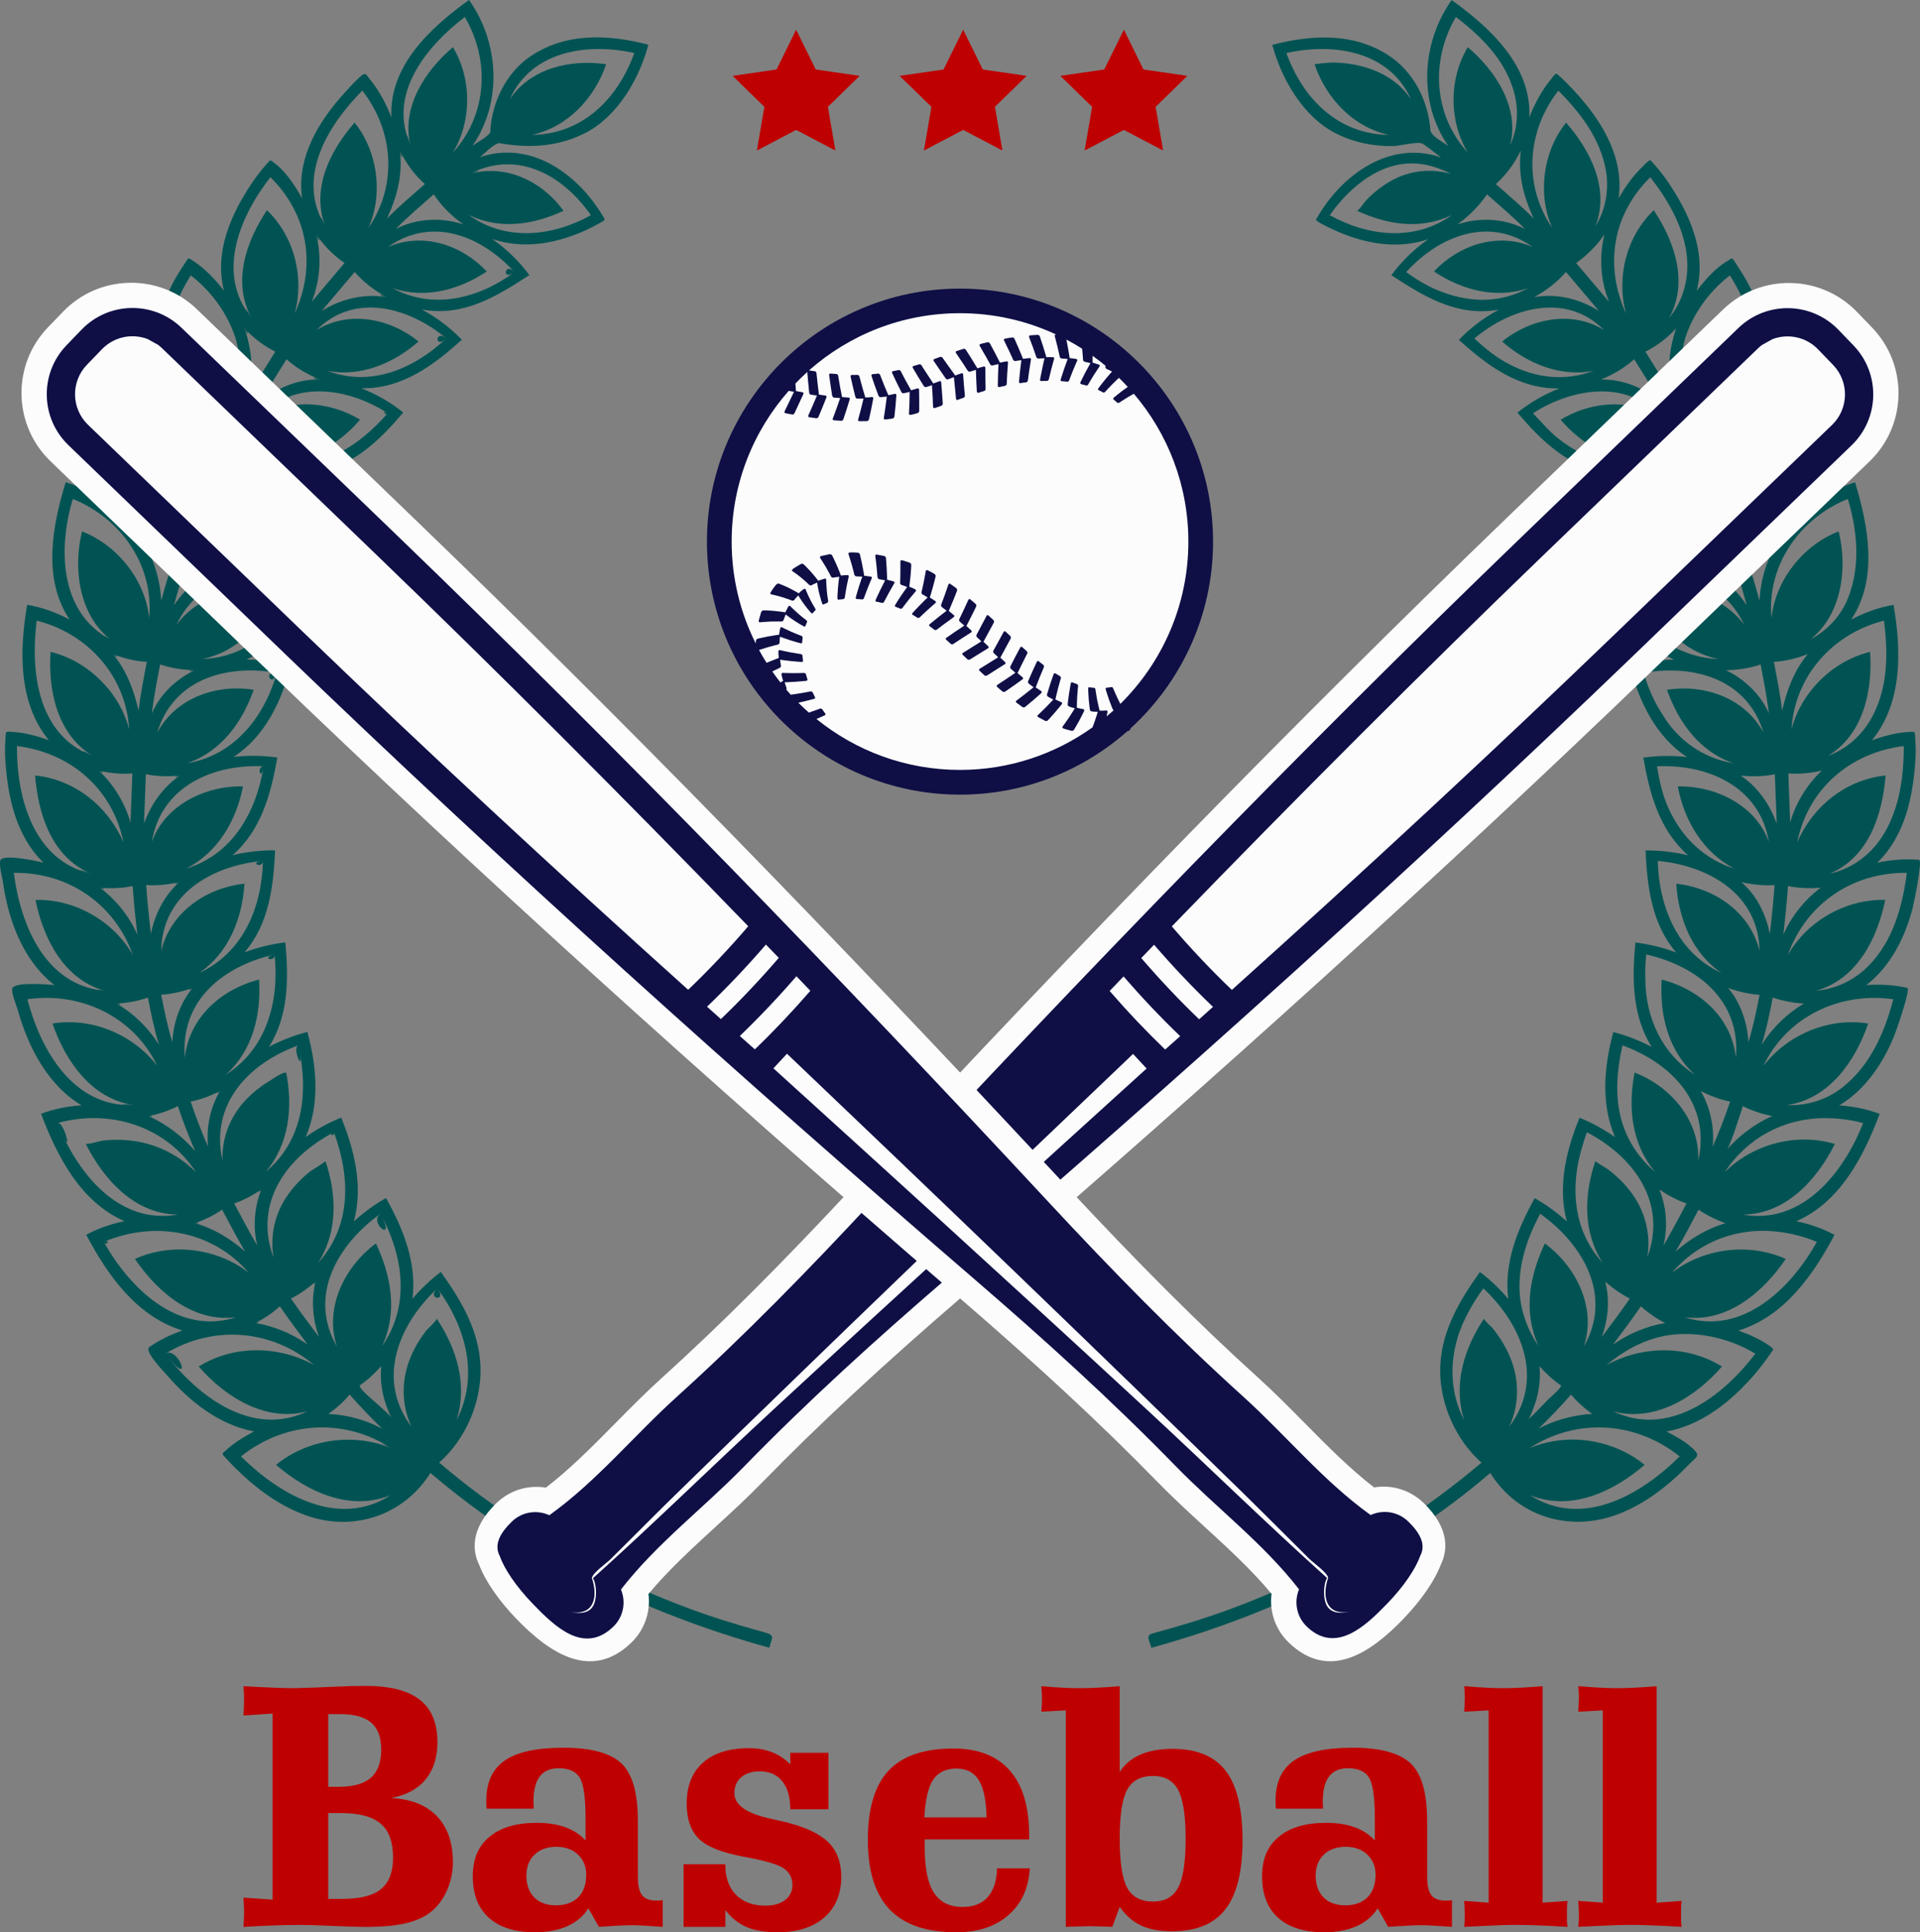 <svg id="_Слой_2" xmlns="http://www.w3.org/2000/svg" width="1072.98" height="1080" viewBox="0 0 1072.98 1080"><rect x="0" y="0" width="1072.98" height="1080" fill="#808080" stroke="none"/><g id="Baseball05_59763117"><g id="Baseball05_59763117-2"><g><path d="M829.78 713.12c4.8 3.8 9.16 8.23 13.12 12.88-2.59-19.99 5.23-39.22 14.78-56.31 6.47 3.66 12.45 8.04 17.95 13.05-5.3-19.49-.36-39.79 7.07-58.01 7.01 2.83 13.63 6.46 19.82 10.83-7.98-18.62-6.12-39.61-.91-58.71 7.44 1.94 14.59 4.7 21.41 8.31-11.05-17.69-10.95-38.31-9.1-58.37 7.81.94 15.44 2.82 22.81 5.59-13.77-16.07-16.15-36.7-17.14-57.03 8.02-.09 15.99.83 23.79 2.71-16.09-14.18-21.48-34.28-25-54.58 8.11-1.18 16.32-1.26 24.46-.33-17.6-11.38-26.91-31.3-32.01-50.96 8.04-2.23 16.31-3.44 24.67-3.49-19.28-9.16-31.36-26.98-39.34-46.22 7.86-3.37 16.12-5.66 24.61-6.79-20.65-6.22-34.89-22.8-45.67-40.66 7.53-4.53 15.69-7.93 24.2-10.15-21.94-3.25-37.57-17.95-51.29-34.28 7.09-5.63 14.98-10.19 23.42-13.51-22.54.45-40.26-12.72-56.12-27.13 6.45-6.76 14.05-12.45 22.28-16.87-23.21 4.12-41.54-7.21-60.04-19.27 5.73-7.77 12.76-14.64 20.69-20.14-16.49 5.53-33.31 2.92-49.12-3.57-1.64-.68-14.35-6.21-13.63-7.49 1.43-2.55 2.96-4.99 4.64-7.39 14.69-20.91 39.09-36.21 65.11-27.26-3.35-2.56-6.61-5.28-10.12-7.59-2.47-1.61-13.1 1.23-16.5 1.28-11.29.17-22.45-2.13-32.51-7.33-17.98-9.3-30.01-30.27-35.09-49.26 21.68-5.65 44.87-6.95 64.5 5.58 9.95 6.37 16.89 15.94 20.75 27.09 1.66 4.78 2.74 9.79 3.07 14.84.23 3.51 7.29 6.9 9.99 8.98-16.84-24.45-14.99-57.59 1.91-81.53 21.33 15.32 44.84 36.81 43.41 65.63 2.91-7.57 6.9-15.05 12.07-21.34.7-.82 2.54-3.73 3.42-2.98 3.64 3.12 6.97 6.57 10.22 10.11 14.78 16.07 27.45 36.7 24.18 59.49 3.79-6.78 8.56-13.35 14.26-18.65.8-.73 3.02-3.39 3.79-2.52 3.16 3.54 6.24 7.1 8.93 11.03 12.34 17.99 22.37 39.53 16.68 61.76 4.56-5.94 10.45-12.89 17.12-16.64 2.15-1.21 2.27-2.47 3.76-.21 2.35 3.55 4.67 7.13 6.77 10.84 10.48 18.51 16.76 42.55 9.01 63.09 6.32-6.15 13.54-11.41 21.59-15.09 10.99 23.28 20.04 52.17 7.35 76.71 6.97-5.07 14.64-9.19 22.89-11.69 7.38 24.32 13.07 54.01-2.19 76.76 7.45-3.93 15.39-6.86 23.7-8.23 4.36 25.34 5.14 54.6-12.1 75.67 6.72-2.44 13.96-4.37 21.14-4.69 3.24-.15 2.82-.13 3.04 3.13.25 3.83.41 7.61.19 11.44-1.22 21.04-5.65 43.29-21.37 58.53 7.72-1.64 15.51-2.23 23.37-1.59 2.09.17-2.96 24.53-3.71 27.38-4.27 16.19-12.29 32.19-25.76 42.63 7.71-.56 15.36-.13 22.9 1.54 2 .45-6.12 23.85-7.23 26.57-6.29 15.5-16.18 30.39-30.81 39.13 7.74.53 15.33 1.99 22.59 4.73-8.99 23.78-22 49.23-46.58 60.01 7.45 1.56 14.64 3.99 21.34 7.61-11.91 22.51-28.12 45.64-53.68 53.5 6.02 2.16 12.1 4.85 17.36 8.55 2.76 1.94 2.38 1.69.43 4.48-2.75 3.94-5.61 7.76-8.74 11.4-12.91 15.01-29.26 28.24-49.18 32.01 5.23 2.73 11.12 5.96 15.33 10.2 3.49 3.53 1.13 4.08-2.3 7.64-11.52 11.99-25.32 22.96-41.1 28.7-26.65 9.7-55.27.97-70.51-23.37-54.97 46.99-119.98 78.51-189.35 97.71-.88-3.47-3.49-6.9.42-7.98 8.92-2.48 17.81-4.99 26.62-7.82 19.33-6.22 38.25-13.82 56.59-22.55 36.21-17.24 70.23-39.27 100.84-65.16-14.16-12.46-22.94-32.08-23.11-50.84-.2-21.04 10.27-39.07 22.17-55.64.85.66 2.08 1.3 2.75 2.13zm19.47 9.23c.65 10.77 4.49 21.18 10.6 30.05-8.74-19.04-5.15-39.08 3.48-57.4 17.53 12.91 28.98 36.01 21.8 57.59 16.38-28.47-.6-57.19-24.38-74.21-7.24 13.44-12.38 28.51-11.51 43.96.74 12.25-.7-12.27.0.0zm48.6-2.44c1.68 9.22.44 18.63-2.71 27.38 5.36-7.08 10.61-14.19 15.68-21.48-4.96-2.48-9.54-5.77-13.7-9.4.27 1.16.52 2.33.73 3.5 1.65 9.07-.2-1.2.0.0zm-13.25-80.31c-7.27 23.07-5.86 47.74 11.08 66.29-11.11-17.23-10.53-38.11-4.12-56.98.0.53 6.3 4.09 6.85 4.5 4.69 3.54 8.98 7.65 12.57 12.3 8.18 10.6 11.81 23.76 9.6 37.05 11.25-30.31-7.26-56.1-33.76-69.9-.83 2.22-1.57 4.46-2.22 6.74-.69 2.17.63-2.2.0.0zm44.18 29.29c2.72 8.82 3 18.25.88 27.24 4.47-7.75 8.69-15.59 12.85-23.5-5.37-1.81-10.48-4.61-15.17-7.77.53 1.33 1.01 2.66 1.43 4.03 2.66 8.63-.42-1.38.0.0zm-21.68-39.76c3.42 10.09 9.66 19.03 17.82 25.85-13.14-15.5-15.26-36.11-11.42-55.5 20.3 7.89 36.33 26.7 35.58 49.17 7.03-31.35-14.44-54.25-42.39-64.35-3.25 14.65-4.58 30.42.42 44.83 3.89 11.48-4.01-11.57.0.0zm45.64-14.86c3.77 8.34 5.25 17.52 4.41 26.61 3.59-8.21 6.86-16.68 9.71-25.17-5.71-1.12-11.26-3.27-16.45-5.89.87 1.44 1.65 2.92 2.34 4.45 1.83 4.04-.69-1.53.0.0zm-33.25-67.29c0 21.43 9.23 42.03 27.69 53.68-15.03-13.48-19.79-33.62-18.55-53.13 21.05 5.32 39.21 21.34 41.46 43.69 2.78-32.02-21.44-51.21-50.11-57.75-.48 4.48-.67 9-.48 13.51.0 4.18-.17-4.21.0.0zm49.74 9.94c4.78 7.68 7.4 16.53 7.86 25.55 2.67-8.58 4.51-17.64 6.23-26.44-5.97-.38-11.92-1.82-17.55-3.81 1.24 1.51 2.39 3.08 3.47 4.71 4.65 7.47-1.09-1.67.0.0zm-41.54-62.33c3.64 21.28 14.09 39.88 34.34 49.24-16.59-11.4-23.98-30.43-25.27-49.89 21.4 2.29 41.39 16.02 46.54 37.58-.48-31.75-28.43-47.71-56.84-50.33.1 4.49.47 8.97 1.23 13.4.71 4.13-.7-4.13.0.0zm50.24 3.27c5.84 6.88 9.32 15.31 11.17 24.07.96-9.07 2.03-18.13 2.6-27.24-6.13.44-12.41-.28-18.4-1.6 1.64 1.5 3.19 3.09 4.64 4.76 5.74 6.75-1.48-1.72.0.0zm-45.23-45.54c7.21 15.74 19.81 27.99 36.52 33.16-17.52-9.02-28.06-26.95-31.6-45.92 20.91-.49 43.56 10.42 50.89 31-4.99-30.8-33.97-43.57-62.5-42.24 1.34 8.18 3.12 16.47 6.69 24 1.52 3.34-3.16-6.64.0.0zm45.92-14.2c6.54 6.08 11.26 13.84 14.29 22.19-.35-9.18-.71-18.35-1.06-27.55-6.19 1.26-12.68 1.37-18.96.75 2.01 1.41 3.93 2.94 5.73 4.6 6.34 5.89-1.85-1.71.0.0zm-49.94-39.42c8.69 14.94 22.94 25.03 40.03 27.9-18.92-6.52-30.63-22.73-37.12-41.04 21.13-3.31 43.45 4.58 53.92 23.9-9.09-29.93-38.69-38.26-66.88-33.42 2.25 7.98 5.49 15.72 10.05 22.67 3.6 6.19-4.03-6.13.0.0zm43.08-19.9c7.18 5.06 13.31 11.78 16.74 19.94-1.05-9.22-2.87-18.25-4.6-27.36-6.16 2.15-12.82 3.08-19.32 3.25 2.5 1.19 4.92 2.58 7.19 4.17 7.04 4.96-2.34-1.63.0.0zm-40.43-19.52c8.69 5.46 18.65 8.7 28.93 9.08-20.17-4.29-31.86-18.64-41.63-35.56 20.51-6.08 43-1.02 56.18 16.42-13.55-27.97-42.79-32.63-70.39-24.02 6.34 12.99 14.47 26.13 26.91 34.08 10.13 6.36-10.06-6.42.0.0zm25.96-38.41c7.93 3.79 14.06 10.16 18.84 17.43-2.44-9.04-5.04-17.9-8.15-26.72-6 3.03-12.72 4.89-19.36 5.86 2.98.9 5.88 2.04 8.67 3.43 7.95 3.8-2.87-1.44.0.0zm-65.78-33.74c12.3 16.5 31.95 26.7 52.73 24.64-19.17-1.36-35.41-13.82-45.4-29.65 19.21-8.6 42.22-6.35 57.44 8.79-17.15-25.46-46.52-26.71-72.59-14.33 2.35 3.7 5.06 7.15 7.83 10.55 2.41 3.23-2.57-3.16.0.0zm43.77-21.83c8.01 3.06 15.01 8.28 20.67 14.7-3.75-8.6-7.28-17.31-11.65-25.62-5.75 3.94-12.42 6.72-19.11 8.58 3.42.46 6.82 1.22 10.09 2.34 7.75 2.97-3.36-1.16.0.0zm-73.91-29.39c14.74 17.14 36.95 27.14 59.53 21.84-18.99 1.19-36.7-9.02-48.73-23.15 16.9-10.44 41.94-12.83 57.72 1.1-17.99-24.37-50.86-19.2-73.17-4.72 1.49 1.7 3.04 3.34 4.65 4.94 1.4 1.63-1.56-1.53.0.0zm44.44-22.62c8.33 1.92 15.97 6.07 22.46 11.56-5-8.01-10.01-16.03-15.02-24.05-5.36 4.85-11.89 8.58-18.56 11.32 3.74-.09 7.46.36 11.11 1.16 8.07 1.86-3.78-.83.0.0zm-62.45-9.77c14.74 7.89 31.55 9.72 47.26 3.71-18.71 3.73-37.18-4.1-51.14-16.34 15.81-12.91 38.99-17.57 56.92-6.42-21.3-21.4-51.94-12.51-72.42 4.7 5.84 5.51 12.17 10.71 19.37 14.36 3.1 1.66-6.35-3.22.0.0zm26.45-37.96c8.45.74 16.57 3.75 23.75 8.24-6.13-7.27-12.28-14.53-18.42-21.8-4.91 5.71-11.1 10.42-17.69 14.03 4.09-.66 8.23-.84 12.36-.47 8.22.72-4.29-.38.0.0zm-62.88-2c15.81 5.74 32 5.66 47.01-2.5-18.02 6.19-37.13.96-52.59-9.32 14.15-15.01 35.77-22.08 55.17-13.72-24.55-17.37-52.16-6.19-70.66 14.02 6.43 4.82 13.47 8.86 21.07 11.52 6.6 2.4-6.69-2.34.0.0zm-10.67-71.55c-22.04-4.14-41.23 11.3-53.12 28.28 21.52 11.91 47.46 14.81 68.24-.09-17.53 8.32-35.8 5.54-52.93-2.35.71.0 4.34-5.2 4.9-5.78 3.92-4.08 8.37-7.67 13.25-10.54 10.51-6.19 22.61-7.64 34.34-4.33-4.63-2.37-9.55-4.21-14.67-5.19-2.42-.46 4.84.93.0.0zm30.25 22.47c-3.56 4.11-7.63 7.81-12.07 10.95 12.39-4.09 26.11-3.39 37.75 2.53-6.69-6.84-14.05-13-21.22-19.35-1.34 2.06-2.86 4.01-4.47 5.87-2.81 3.24 2.28-2.64.0.0zm-81.38-79.53c16.79.33 33.65 6.13 43.37 20.48-12.24-27.08-43.41-31.64-69.59-25.78 9.18 25.58 28.86 45.34 57.18 45.75-20.06-4.49-34.92-20.39-41.48-39.47 3.48-.52 6.99-.89 10.51-.98 3.24.06-3.31.08.0.0zm100.8 15.9c-5.11-17.66-18.13-30.49-32.32-41.35-14.25 24.24-12.57 54.74 6.65 75.75-10.63-17.5-10.62-41.31.0-58.86 15.43 13 29.11 33.75 23.66 54.83 4.38-9.62 4.91-20.25 2-30.37-1.78-6.16 3.55 12.35.0.0zm-4.96 46.9c-1.57 1.81-3.23 3.55-5.03 5.13 7.13 6.34 14.49 12.45 21.16 19.26-5.69-12.28-8.87-24.47-7.19-38.11-2.32 4.96-5.38 9.57-8.94 13.72-2.18 2.53 2.79-3.24.0.0zm56.66-1.38c-2.87-18.23-14.04-32.93-26.75-45.71-17.59 22.56-19.74 52.81-3.46 76.68-8.31-18.92-5.15-42.66 7.78-58.79 13.69 15.64 24.43 36.92 16.42 57.9 5.55-9.03 7.52-19.61 6.01-30.08-1.01-6.36 1.86 12.87.0.0zm-11.1 46.13c-1.81 1.61-3.71 3.13-5.72 4.48 6.12 7.23 12.23 14.47 18.36 21.7-4.79-12.01-5.57-25.13-2.55-37.68-2.85 4.24-6.27 8.11-10.09 11.49-2.53 2.25 3.02-2.67.0.0zm56.44 5.78c-.09-18.13-9.82-35.3-20.72-49.22-21.11 20.77-25.77 49.53-13.57 76.16-5.52-20.28.21-43.06 15.52-57.72 11.66 17.62 19.51 40.14 8.63 60.16 6.78-8.33 10.19-18.67 10.13-29.38-.01-3.29.07 13.18.0.0zm-17.1 44.58c-2.03 1.37-4.14 2.63-6.34 3.71 4.99 7.99 9.97 15.97 14.96 23.95-3.01-12.44-1.87-24.87 2.17-36.92-3.21 3.51-6.85 6.61-10.79 9.26-2.84 1.91 3.15-2.13.0.0zm55.32 12.89c2.37-17.74-5.18-37.07-14.44-51.83-9.95 7.64-17.98 17.93-22.91 29.47-6.44 15.09-4.92 29.39-.49 44.71-2.13-21.38 5.35-42.57 23.13-55.62 9.17 19.34 14.19 42.73.52 61.37 7.93-7.43 12.75-17.36 14.2-28.1.23-1.65-1.78 13.24.0.0zm-23.25 42.39c-2.21 1.1-4.5 2.09-6.85 2.89 4.34 8.27 7.86 16.94 11.61 25.51-1.15-12.12 1.22-24.6 6.5-35.57-3.46 2.81-7.26 5.21-11.26 7.17-3.1 1.55 3.24-1.6.0.0zm53.52 19.76c4.29-18.16-.41-37.04-7.69-53.7-24.93 14.33-39.9 42.37-33.04 70.95-.8-21.34 11.88-42.3 30.54-52.53 6.44 20.61 8.32 44.69-7.8 61.48 8.89-6.38 15.23-15.6 17.99-26.2 1.51-6.39-3.37 12.92.0.0zm-29.06 39.29c-2.37.8-4.79 1.48-7.24 1.95 3.07 8.81 5.69 17.62 8.14 26.61.54-11.76 4.25-23.83 10.57-33.78-3.62 2.12-7.48 3.87-11.46 5.21-3.34 1.12 3.25-1.1.0.0zm50.6 26.46c6.73-17.53 5-37.12-.35-54.77-26.85 10.77-45.4 37.16-42.66 66.54 2.21-21.15 17.7-40.74 37.53-48.39 5.12 20.58 1.76 46.52-15.76 60.3 9.71-5.12 17.34-13.37 21.24-23.69 4.74-12.34-4.67 12.37.0.0zm-34.17 35.3c-2.47.48-5 .85-7.51.98 1.73 9.07 3.53 18.08 4.62 27.25 2.66-11.58 6.67-22.31 14.3-31.59-3.69 1.48-7.52 2.6-11.41 3.36-3.49.68 3.21-.62.0.0zm46.86 32.71c9.45-16.8 9.53-36.15 7.16-54.78-28.67 7.3-49.86 30.9-51.69 60.79 5.38-20.76 22.99-38.28 43.91-43.3 1.53 21.48-3.69 46.12-23.47 58.09 10.32-3.84 18.68-11.25 24.09-20.81 3.3-5.87-6.67 11.77.0.0zm-38.65 30.67c-2.54.16-5.1.18-7.64-.02.34 9.13.69 18.27 1.03 27.42 3.2-11.1 9.32-21.11 17.71-29.04-3.64.88-7.36 1.41-11.1 1.64-3.6.22 3.11-.19.0.0zm42.6 38.37c11.28-14.86 14.44-35.48 14.24-53.71-30.06 3.73-53.56 24.01-59.52 53.86 8.68-20.17 27.18-35.12 49.39-37.42-1.76 21.79-9.3 45.61-31.19 54.87 10.9-2.44 20.34-8.68 27.08-17.59 2.05-2.71-8.2 10.86.0.0zm-42.75 25.55c-2.57-.17-5.15-.49-7.68-1.03-.59 9.07-1.62 18.08-2.59 27.12 4.52-10.26 11.91-19.45 20.86-26.19-3.52.33-7.07.36-10.6.1-3.65-.25 2.96.22.0.0zm37.41 43.49c13.56-13.73 18.93-33.24 21.33-51.87-30.48-.41-56.41 17.39-66.56 46.03 10.81-19.08 32.45-31.51 54.47-30.91-4.41 21.58-15.8 44.39-38.63 50.76 11.2-1 21.54-5.94 29.39-14.01 2.41-2.45-9.56 9.8.0.0zm-46.06 19.88c-2.55-.52-5.09-1.19-7.55-2.06-1.69 8.77-3.54 17.79-6.16 26.33 5.97-9.4 14.01-17.34 23.62-22.99-3.33-.18-6.65-.6-9.91-1.28-3.62-.74 2.76.58.0.0zm31.62 47.98c15.32-12.14 23.39-30.61 28.19-49.07-29.7-4.34-59.52 9.69-72.55 37.2 13.56-17.52 36.43-27.22 58.53-23.66-7.26 21.09-21.78 42.14-45.42 45.59 11.32.46 22.37-3 31.26-10.05 5.38-4.27-10.77 8.55.0.0zm-48.62 13.71c-2.48-.86-4.93-1.88-7.27-3.08-.97 2.9-7.7 25.05-9.65 25.05 7.4-8.37 15.82-14.87 26.02-19.49-3.1-.6-6.13-1.44-9.1-2.48-3.51-1.23 2.54.9.0.0zm38.27 3.64c-22.8.13-43.2 11.18-55.68 30.26 15.74-15.8 40.07-22.25 61.58-15.81-10.07 20.01-27.41 39.28-51.44 39.47 33.34 5.88 56.38-23.57 67.23-51.15-7.03-1.93-14.4-2.8-21.68-2.76-9.56.06 9.52-.06.0.0zm-63.43 55.21c-2.37-1.21-4.68-2.53-6.85-4.06-4.14 7.88-8.3 15.7-12.79 23.39 8.12-7.14 17.42-12.78 27.86-15.81-2.82-.99-5.57-2.16-8.21-3.51-3.37-1.72 2.27 1.16.0.0zm37.99 8.35c-22.86-2.89-44.6 5.34-59.65 22.77 17.74-13.65 43.01-16.91 63.53-7.61-12.68 18.61-32.51 35.57-56.51 32.61 32.38 10.33 59.39-16.15 73.88-42.16-6.74-2.86-13.98-4.71-21.25-5.62-4.76-.6 9.48 1.17.0.0zm-70.74 46.63c-2.21-1.53-4.35-3.17-6.33-5-5.03 7.27-10.26 14.34-15.59 21.38 8.67-6.05 18.7-10.29 29.14-12.04-2.5-1.3-4.92-2.74-7.22-4.34-3.16-2.18 1.99 1.38.0.0zm4.81 11.95c-11.5 2.74-21.29 8.34-30.31 15.85 19.86-10.88 44.93-11.32 64.47.85-14.72 17.03-37.5 31.34-60.78 25.04 31.12 14.82 61.35-8.34 79.43-32.24-15.39-9.26-35.19-13.46-52.8-9.5-5.34 1.28 23.37-5.25.0.0zm-60.42 58.54c17.59-3.36 37.48 1.69 51.35 13.11-17.37 15.01-41.23 26.24-64.04 16.94 29.27 18.84 62.09-.23 83.65-21.65-24.65-19.65-57.4-21.69-83.89-4.67 4.16-1.71 8.5-2.98 12.93-3.74 4.11-.78-4.2.72.0.0zm19.12-15.13c.99-.07 1.98-.15 2.96-.21-4.35-3.1-8.41-6.71-11.83-10.81-5.76 6.57-11.86 12.91-18.1 19.01 8.34-4.45 17.57-7.07 26.97-7.99.99-.09-9.28.92.0.0zm-29.78.06c2.77-2.85 5.54-5.68 8.29-8.53 1.11-1.14 7.03-5.93 7.03-7.64-4.47-3.02-8.49-6.79-12.07-10.82 1.05 10.42-1.44 20.65-6.14 29.92.0-.32 2.89-2.91 2.9-2.93 1.73-1.77-1.7 1.8.0.0zm-40.8-47.92c-6.35 16.85-6.39 34.98 1.98 51.19-6.31-19.81-.1-40.08 11.09-56.8.0.97 4.19 4.56 4.82 5.34 3.97 4.95 7.38 10.41 9.8 16.28 5.17 12.58 5.2 26.32-.48 38.72 19.77-26.36 7.17-56.97-14.49-77.25-5.16 6.95-9.4 14.53-12.72 22.51-2.67 7.12 2.88-6.93.0.0z" fill="#015353"/><path d="M246.38 710.99c11.55 16.05 21.78 33.46 22.17 53.8.38 19.43-8.49 39.77-23.1 52.69 29.72 25.36 63.05 46.87 98.2 63.9 18.28 8.84 37.16 16.55 56.44 22.9 9.18 2.96 18.39 5.67 27.67 8.23 5.66 1.57 3.52 3.06 2.15 8.46-69.36-19.2-134.4-50.71-189.36-97.71-14.53 23.19-41.84 32.77-67.72 24.33-16-5.22-29.97-15.71-41.77-27.5-1.92-1.92-3.78-3.91-5.61-5.94-1.77-1.96-1.08-1.77.8-3.51 4.62-4.26 10.17-7.67 15.73-10.56-19.91-3.77-36.26-16.99-49.17-32.01-2.09-2.43-12.46-12.97-9.29-15.2 5.62-3.94 11.88-6.91 18.35-9.23-25.57-7.86-41.78-30.99-53.68-53.5 6.69-3.62 13.89-6.05 21.34-7.61-24.58-10.78-37.6-36.22-46.59-60.01 7.26-2.75 14.85-4.21 22.59-4.73-13.93-8.33-23.59-22.28-29.89-36.95-2.32-5.4-4.23-10.96-5.8-16.62-.48-1.69-3.92-10.15-2.86-12.02 2.04-3.56 20.66-1.86 23.41-1.65-12.84-9.95-20.74-24.99-25.14-40.35-1.62-5.68-2.8-11.49-3.63-17.32-.25-1.76-2.56-10.57-1.23-12.31 2.57-3.34 21.13.96 23.89 1.55-15.71-15.25-20.15-37.5-21.37-58.53-.22-3.84-.06-7.61.19-11.44.22-3.25-.2-3.28 3.03-3.13 7.18.34 14.43 2.26 21.15 4.69-17.26-21.09-16.4-50.29-12.11-75.67 8.32 1.38 16.25 4.3 23.71 8.23-15.24-22.73-9.61-52.48-2.18-76.76 8.25 2.52 15.91 6.62 22.89 11.69-12.73-24.49-3.64-53.46 7.34-76.71 8.05 3.67 15.27 8.94 21.6 15.09-7.72-20.35-1.29-42.07 7.76-60.83 2.18-4.15 4.72-8.12 7.3-12.03 1.75-2.65 1.39-2.87 4.03-1.15 6.78 4.4 12.66 10.55 17.55 16.92-5.44-21.31 3.58-42.12 15.22-59.58 2.64-4 5.52-7.72 8.7-11.3 2.39-2.69 1.85-2.27 4.53-.26 6.34 4.77 11.42 12.74 15.21 19.52-3.27-22.78 9.42-43.42 24.19-59.49 2.92-3.18 5.88-6.59 9.26-9.29 2.15-1.84 2.76.25 4.37 2.16 5.18 6.29 9.16 13.77 12.08 21.34-1.43-28.81 22.07-50.31 43.4-65.63 16.88 23.96 18.76 57.07 1.91 81.53 2.61-2.02 8.15-4.67 9.91-7.44.18-4.72 1.01-9.44 2.36-13.97 3.37-11.26 9.97-21.52 19.68-28.27 19.84-13.77 43.95-12.67 66.35-6.82-5 18.98-17.15 39.97-35.08 49.26-9.3 4.81-19.58 7.18-30.03 7.33-6.2.1-12.4-.53-18.5-1.6-3.61 1.02-7.61 5.62-10.58 7.91 25.58-8.81 49.71 5.88 64.44 26.34 1.48 2.07 2.96 4.19 4.22 6.42 1.19 2.09 1.75 2.08-.4 3.32-3.63 2.09-7.34 4.03-11.19 5.66-16.03 6.82-33.28 9.62-50.09 3.98 7.95 5.53 14.94 12.39 20.71 20.14-18.53 12.05-36.83 23.4-60.05 19.27 8.24 4.43 15.8 10.12 22.29 16.87-15.87 14.39-33.59 27.58-56.12 27.13 8.42 3.32 16.32 7.87 23.4 13.51-13.72 16.33-29.35 31.03-51.29 34.28 8.5 2.22 16.67 5.62 24.19 10.15-10.81 17.86-25 34.44-45.66 40.66 8.49 1.13 16.76 3.41 24.61 6.79-8 19.24-20.05 37.06-39.35 46.22 8.36.05 16.63 1.26 24.67 3.49-5.14 19.67-14.38 39.56-32.01 50.96 8.15-.93 16.35-.84 24.47.33-3.59 20.3-8.89 40.39-25.01 54.58 7.81-1.88 15.77-2.8 23.79-2.71-1.01 20.34-3.35 40.95-17.13 57.03 7.38-2.78 15-4.66 22.82-5.59 1.82 20.09 1.96 40.66-9.1 58.37 6.82-3.61 13.96-6.36 21.41-8.31 5.23 19.08 7.07 40.1-.9 58.71 6.17-4.36 12.8-8 19.82-10.83 7.43 18.23 12.37 38.5 7.07 58.01 5.49-5.01 11.48-9.4 17.95-13.05 9.58 17.05 17.36 36.36 14.78 56.31 4.75-5.57 10.04-10.58 15.88-15.01zm-33.74-32.61c-23.78 17.02-40.76 45.74-24.37 74.21-7.16-21.58 4.27-44.69 21.82-57.59 8.62 18.34 12.21 38.37 3.47 57.4 15.93-23.12 11.76-50.52-.92-74.02-7.15 5.11 9.34 17.34.0.0zm-36.35 38.02c-4.15 3.63-8.74 6.94-13.7 9.4 5.07 7.3 10.33 14.41 15.69 21.48-3.61-10.03-4.44-20.5-1.98-30.88-2.37 2.06-.27 1.13.0.0zm10.3-83.54c-26.5 13.8-45.03 39.57-33.76 69.9-2.07-12.41.92-24.87 8.16-35.1 3.43-4.85 7.62-9.14 12.24-12.87.71-.58 8.63-5.23 8.63-5.88 6.39 18.88 6.97 39.75-4.13 56.98 18.86-20.63 18.07-48.2 8.86-73.03-3.88 2.02.85 2.3.0.0zm-40.54 32c-4.68 3.17-9.79 5.96-15.17 7.77 4.17 7.91 8.36 15.77 12.86 23.5-2.47-10.44-1.62-21.31 2.3-31.27-2.77 1.87-.51 1.31.0.0zm20.68-80.57c-27.96 10.08-49.44 33.01-42.4 64.35-.4-12.32 4.06-24.03 12.33-33.12 4.06-4.46 8.85-8.26 14.01-11.38 2.17-1.32 6.55-4.67 9.26-4.67 3.82 19.39 1.7 40-11.44 55.5 21.37-17.87 23.94-45.02 18.25-70.68-4.07 1.48 4.22 18.99.0.0zm-43.74 25.52c-5.19 2.62-10.74 4.77-16.45 5.89 2.85 8.49 6.12 16.96 9.71 25.17-1.01-10.63 1.15-21.87 6.74-31.06-3.18 1.61-.88 1.45.0.0zm30.45-76.35c-28.71 6.54-52.84 25.73-50.13 57.75 2.25-22.35 20.42-38.38 41.47-43.69 1.24 19.51-3.52 39.64-18.55 53.13 23.04-14.54 29.94-41.41 27.21-67.19-8.33 1.89.51 4.81.0.0zm-45.8 18.73c-5.63 2-11.58 3.43-17.56 3.81 1.73 8.81 3.58 17.86 6.23 26.44.55-10.99 4.32-21.73 11.33-30.26-3.58 1.27-1.22 1.49.0.0zm39.3-71.03c-28.41 2.62-56.39 18.58-56.84 50.33 5.11-21.57 25.15-35.3 46.53-37.58-1.3 19.46-8.69 38.51-25.28 49.89 24.59-11.36 35.03-36.8 35.58-62.64-8.47.78-.1 4.81.0.0zm-46.85 11.91c-5.98 1.32-12.26 2.04-18.4 1.6.58 9.11 1.64 18.16 2.61 27.24 2.33-11.11 7.38-21.11 15.79-28.83-3.94.87-1.6 1.46.0.0zm47.28-64.78c-28.53-1.33-57.51 11.44-62.5 42.24 7.33-20.58 29.99-31.49 50.9-31-3.55 18.97-14.07 36.9-31.6 45.92 26.08-8.08 39.02-31.69 43.2-57.16-4.2-.19-1.55 9.46.0.0zm-46.87 5.2c-6.28.62-12.77.51-18.97-.75-.35 9.19-.7 18.37-1.05 27.55 3.87-10.74 10.58-20.26 20.01-26.8-4.24.42-1.97 1.38.0.0zm54.24-57.48c-28.14-4.82-57.83 3.48-66.86 33.42 10.44-19.32 32.79-27.21 53.91-23.9-6.48 18.3-18.21 34.52-37.12 41.04 26.31-4.41 43.15-25.93 50.07-50.56-8.29-1.42-2.57 9.14.0.0zm-45.92-1.4c-6.51-.18-13.16-1.12-19.33-3.25-1.74 9.11-3.56 18.14-4.6 27.36 4.47-10.65 13.6-19.18 23.93-24.11-4.56-.12-2.45 1.16.0.0zm60.14-49.43c-27.59-8.6-56.86-3.95-70.38 24.02 13.18-17.44 35.67-22.5 56.17-16.42-9.76 16.92-21.46 31.29-41.63 35.56 27.24-1 44.65-20.21 55.84-43.17-7.97-2.48-8.29 17 0 0zm-44.2-7.76c-6.64-.98-13.36-2.84-19.36-5.86-3.1 8.82-5.71 17.68-8.15 26.72 6.7-10.18 15.8-17.33 27.51-20.86-4.81-.72-2.89.87.0.0zm64.94-40.86c-26.06-12.4-55.44-11.11-72.6 14.33 8.23-8.2 19-13.14 30.61-13.77 5.86-.32 11.76.39 17.44 1.81 2.66.67 6.72 3.17 9.4 3.17-10 15.82-26.25 28.28-45.4 29.65 26.36 2.62 47.08-14.05 60.55-35.19-3.74-1.79-2.53 3.96.0.0zm-41.51-13.62c-6.7-1.86-13.36-4.65-19.11-8.58-4.34 8.32-7.9 17.01-11.66 25.62 8.11-9.18 18.56-15.39 30.77-17.04-5.01-1.39-3.33.45.0.0zm68.47-31.98c-22.29-14.48-55.17-19.65-73.16 4.72 15.78-13.92 40.79-11.55 57.71-1.1-12.04 14.14-29.74 24.34-48.74 23.15 26.11 6.13 47.69-7.89 64.18-26.77-3.45-2.25-1.54 1.76.0.0zm-37.97-18.85c-6.67-2.74-13.19-6.47-18.56-11.32-5.01 8.01-10.01 16.03-15.01 24.05 9.33-7.89 21.21-13.04 33.57-12.72-5.18-2.12-3.72-.09.0.0zm70.72-22.96c-20.5-17.2-51.12-26.1-72.43-4.7 17.93-11.14 41.11-6.48 56.92 6.42-13.96 12.23-32.44 20.07-51.14 16.34 24.44 9.34 48.59-1.06 66.65-18.07-6.33-5.31-6.75 6.35.0.0zm-33.49-23.13c-6.57-3.61-12.8-8.32-17.69-14.03-6.13 7.27-12.27 14.53-18.42 21.8 10.8-6.76 23.46-9.79 36.11-7.76-5.18-2.84-3.94-.63.0.0zm71.6-13.98c-18.49-20.21-46.12-31.39-70.67-14.02 19.41-8.36 41.03-1.29 55.17 13.72-15.46 10.28-34.57 15.51-52.58 9.32 22.6 12.3 48.34 5.76 68.08-9.02-5.47-5.98-7.37 5.51.0.0zm-25.07-54.85c20.22-5.7 40.53 4.05 52.49 20.65-17.14 7.88-35.4 10.69-52.94 2.35 20.78 14.9 46.73 12 68.24.09-15.77-22.52-41.13-36.74-67.79-23.1 8.16-2.29 4.93-2.51.0.0zm-20.05 11.41c-7.15 6.35-14.52 12.51-21.21 19.35 11.65-5.94 25.38-6.62 37.76-2.53-6.41-4.53-12.24-10.25-16.55-16.82zm96.36-72.68c-6.56 19.07-21.41 34.98-41.47 39.47 28.38-.41 47.94-20.18 57.19-45.75-26.15-5.85-57.37-1.31-69.6 25.78 11.78-17.39 34.08-22.47 53.88-19.5zm-109.32 45.29c-5.42-21.1 8.24-41.8 23.67-54.83 10.63 17.56 10.63 41.36.0 58.86 19.22-21.01 20.89-51.53 6.64-75.75-21.55 16.5-43.33 43.13-30.32 71.72-1.76-6.84-3.62-7.96.0.0zm-5.98 2.81c1.67 13.64-1.5 25.82-7.19 38.11 6.67-6.81 14.04-12.93 21.16-19.26-5.86-5.17-10.67-11.77-13.97-18.84.56 4.59 2.74 5.87.0.0zm-41.71 42.41c-7.98-20.99 2.73-42.24 16.42-57.9 12.94 16.12 16.09 39.88 7.78 58.79 16.3-23.85 14.12-54.13-3.46-76.68-19.4 19.5-37.32 48.82-20.74 75.79-2.43-6.39-4.49-7.29.0.0zm-5 4.56c3.03 12.55 2.23 25.66-2.55 37.68 6.12-7.24 12.23-14.47 18.35-21.7-6.21-4.19-11.63-9.77-15.8-15.97.99 4.11 3.36 5.01.0.0zm-36.22 46.65c-10.88-20-3.02-42.55 8.64-60.16 15.3 14.65 21.03 37.45 15.52 57.72 12.19-26.63 7.52-55.38-13.57-76.16-17.16 21.9-30.62 54.01-10.59 78.6-3.3-6.07-5.46-6.71.0.0zm-3.82 5.94c4.04 12.06 5.18 24.48 2.17 36.92 4.98-7.98 9.97-15.96 14.96-23.95-6.41-3.19-12.31-7.69-17.12-12.98 1.19 3.54 3.71 4.08.0.0zm-30.33 50.26c-13.66-18.64-8.66-42.03.51-61.37 17.8 13.07 25.23 34.22 23.13 55.62 4.16-14.38 5.93-27.88.49-42.25-4.75-12.53-13.27-23.77-23.89-31.92-14.89 23.77-23.33 58.27-.23 79.93-4.14-5.65-6.38-5.98.0.0zm-2.21 7.11c5.29 10.97 7.64 23.44 6.5 35.57 3.75-8.56 7.26-17.23 11.61-25.51-6.54-2.2-12.75-5.74-18.11-10.06 1.48 3.08 4.03 3.26.0.0zm-24.27 53.14c-16.11-16.79-14.25-40.87-7.8-61.48 18.66 10.22 31.33 31.19 30.54 52.53 6.85-28.6-8.12-56.61-33.05-70.95-11.39 26.05-15.95 61.08 10.31 79.91-4.89-5.09-7.13-5.11.0.0zm-.39 7.88c6.32 9.93 10.03 22.03 10.57 33.78 2.45-9 5.06-17.81 8.15-26.61-6.56-1.26-12.95-3.8-18.72-7.16 1.67 2.63 4.2 2.46.0.0zm-17.91 55.36c-17.49-13.81-20.88-39.71-15.75-60.3 19.82 7.65 35.31 27.23 37.52 48.39 2.76-29.37-15.81-55.77-42.66-66.54-8.25 27.23-7.63 63.39 20.88 78.46-2.83-2.22-7.88-4.17.0.0zm1.53 8.25c7.63 9.26 11.65 20.01 14.3 31.59 1.08-9.17 2.89-18.18 4.62-27.25-6.44-.34-12.94-1.93-18.92-4.34 1.8 2.18 4.25 1.71.0.0zm-11.37 56.87c-19.79-11.97-24.98-36.61-23.48-58.09 20.92 5.02 38.55 22.55 43.92 43.3-1.82-29.89-23.01-53.49-51.68-60.79-3.61 28.35.37 64.1 31.24 75.58-6.06-3.68-8.32-3.1.0.0zm3.47 8.23c8.39 7.94 14.51 17.94 17.7 29.04.35-9.15.7-18.28 1.04-27.42-6.24.48-12.67-.16-18.74-1.62 1.85 1.76 4.18 1.01.0.0zm-4.43 57.6c-21.89-9.25-29.43-33.08-31.19-54.87 22.2 2.3 40.71 17.25 49.39 37.42-5.96-29.85-29.47-50.12-59.52-53.86-.29 28.82 9.29 64.14 41.32 71.3-6.76-2.86-8.9-1.99.0.0zm5.07 7.86c8.95 6.76 16.33 15.93 20.86 26.19-.98-9.04-1.99-18.06-2.6-27.12-5.95 1.28-12.22 1.5-18.26.93 1.79 1.36 4.02.38.0.0zm2.59 57.6c-22.84-6.38-34.24-29.18-38.64-50.76 22.03-.59 43.64 11.84 54.47 30.91-10.16-28.64-36.09-46.44-66.57-46.03 3.72 28.92 17.41 62.92 50.74 65.88-3.52-.99-9.09-.81.0.0zm6.74 7.16c9.62 5.65 17.66 13.59 23.64 22.99-2.65-8.53-4.48-17.56-6.18-26.33-5.58 1.99-11.55 3.03-17.46 3.34 1.71 1.01 3.79-.2.0.0zm9.55 56.75c-23.63-3.45-38.15-24.5-45.42-45.59 22.1-3.56 44.98 6.14 58.53 23.66-13.05-27.51-42.85-41.55-72.55-37.2 7.45 28.55 25.69 60.5 59.44 59.13-7.2-1.05-9.06.37.0.0zm8.27 6.14c10.19 4.62 18.61 11.12 26.01 19.49-3.54-8.17-6.84-16.6-9.64-25.05-5.14 2.61-10.71 4.46-16.36 5.56 1.55.7 3.49-.68.0.0zm-50.86 3.91c10.85 27.59 33.89 57.03 67.23 51.15-24.04-.19-41.38-19.46-51.44-39.47 3.23.0 7-1.61 10.28-1.96 6.15-.65 12.41-.46 18.51.61 12.46 2.17 23.87 8.21 32.79 17.16-16.86-25.83-48.06-35.55-77.36-27.5 9.68 24.63 4.18-1.15.0.0zm76.91 55.95c10.42 3.04 19.72 8.67 27.85 15.81-4.48-7.69-8.65-15.51-12.8-23.39-4.59 3.23-9.77 5.71-15.05 7.57 1.42.42 3.17-1.11.0.0zm-51.04 10.46c14.49 26 41.51 52.49 73.88 42.16-23.99 2.96-43.83-14-56.51-32.61 20.53-9.31 45.8-6.04 63.52 7.61-20.28-23.5-52.67-29.13-80.89-17.16 1.63 2.91 4.02-1.71.0.0zm84.79 45.35c10.43 1.76 20.45 5.99 29.13 12.04-5.33-7.04-10.56-14.12-15.59-21.38-4.01 3.73-8.68 6.82-13.53 9.34 1.21.21 2.8-1.46.0.0zm-50.41 17.11c18.08 23.89 48.32 47.08 79.44 32.24-23.28 6.31-46.08-8-60.79-25.04 19.54-12.17 44.6-11.73 64.47-.85-23.99-20-56.18-22.54-83.11-6.35 16.23 21.42 7.55-4.53.0.0zm126.16 52.78c-26.48-17.03-59.25-14.98-83.89 4.67 21.55 21.42 54.38 40.49 83.65 21.65-22.82 9.29-46.68-1.92-64.04-16.94 17.61-14.51 43.32-18.01 64.28-9.37-10.57-6.8-4.42-1.83.0.0zm-5.07-10.88c-6.24-6.1-12.35-12.44-18.11-19.01-3.43 4.1-7.48 7.7-11.83 10.81 10.4.52 20.76 3.31 29.94 8.2zm5.71-5.01c-4.71-9.26-7.19-19.5-6.14-29.92-3.59 4.03-7.6 7.8-12.08 10.82.0 2.21 7.52 8.18 9.01 9.65 1.36 1.42 9.21 7.6 9.21 9.45-4.48-8.83.0.0.0.0zm25.17-73.36c-21.66 20.28-34.26 50.89-14.49 77.25-5.68-12.39-5.65-26.14-.47-38.72 2.17-5.26 5.13-10.19 8.57-14.71.81-1.07 6.06-5.67 6.06-6.92 11.18 16.73 17.38 36.99 11.07 56.8 12.83-24.83 5.17-52.31-10.74-73.71-6.45 6.05 5.92 7.97.0.0z" fill="#015353"/></g><g><g><path d="M288.69 904.92c17.99 18.67 41.6 34.92 64.06 13.26 7.5-7.22 10.91-17.31 9.62-27.24 11.06-13.29 23.93-25.08 37.44-37.49 8.78-8.02 17.84-16.36 26.4-25.14 30.84-31.65 66.29-64.61 111.6-103.67 144.19-124.35 270.32-238.75 385.58-349.76 25.77-24.82 121.41-117.01 121.41-117.01 21.01-20.23 21.62-53.79 1.39-74.79l-8.43-8.74c-20.24-21.01-53.79-21.63-74.8-1.39.0.0-95.67 92.18-121.42 117-115.2 111.07-234.2 232.87-363.79 372.37-40.73 43.84-74.97 78.06-107.75 107.7-9.09 8.22-17.74 16.97-26.1 25.45-12.89 13.05-25.15 25.46-38.84 36.02-9.89-1.65-20.09 1.37-27.58 8.6-15.48 14.93-13.09 27.63-9.73 34.46 3.4 9.04 10.98 20.06 20.94 30.39z" fill="#fcfcfc"/><path d="M286.08 850.43c-6.41 6.19-10.32 12.89-6.72 19.4 2.44 7.05 9.06 16.9 18.28 26.47 12.38 12.84 28.68 28.7 45.09 12.9 5.74-5.54 7.18-13.84 4.29-20.78 19.89-25.7 46.2-45.53 68.85-68.79 35.73-36.68 73.71-71.07 112.46-104.47 131.49-113.4 261.28-230.09 385.03-349.27 40.48-38.99 80.94-78.01 121.41-117 15.7-15.15 16.15-40.13 1.04-55.83l-8.43-8.74c-15.13-15.7-40.13-16.16-55.83-1.04-40.46 38.99-80.95 77.99-121.41 117-123.67 119.25-245.1 244.64-363.27 371.84-34.84 37.49-70.6 74.18-108.57 108.53-24.09 21.77-44.88 47.33-71.3 66.25-6.83-3.15-15.18-2.01-20.92 3.52zm347.11-261.37c2.53 2.72 5.06 5.45 7.59 8.17-30.56 27.69-61.08 55.42-91.54 83.21-39.06 35.61-78.02 71.32-116.82 107.21-33.85 31.29-66.78 63.66-101.06 94.46 2.05 3.05 2.65 12.3-.45 16.33-2.92 3.8-8.24 3.35-12.39 2.44 13.2 2.54 15.94-7.98 12.23-18.92.6-2.95 8.24-8.27 10.56-10.58 2.99-2.96 5.98-5.95 8.96-8.92 9.43-9.39 18.8-18.84 28.34-28.13 84.32-82.32 169.26-163.98 254.59-245.25zm-5.29-43.3c10.04 11.6 20.59 22.74 31.64 33.39-2.79 2.48-5.61 4.99-8.4 7.47-10.83-10.44-21.18-21.37-31.03-32.75 2.6-2.7 5.2-5.42 7.79-8.11zm17.05-17.72c10.42 12.1 21.39 23.68 32.91 34.73-2.57 2.32-5.15 4.61-7.73 6.93-11.33-10.88-22.11-22.32-32.35-34.22 2.4-2.5 4.77-4.96 7.17-7.44zm9.9-10.25c70.94-73.27 139.27-141.55 206.26-206.15 25.75-24.83 121.41-117 121.41-117 .68-.66 1.41-1.26 2.15-1.82l5.87-3.26c8.61-3.26 18.71-1.32 25.47 5.7l8.43 8.75c9.07 9.4 8.79 24.43-.61 33.49.0.0-95.64 92.18-121.42 116.99-67.13 64.66-138.01 130.5-213.99 198.79-11.78-11.26-22.96-23.12-33.57-35.51z" fill="#0f0f46"/></g><g><path d="M784.29 904.82c-18.08 18.77-41.42 35.09-64.06 13.26-7.5-7.22-10.91-17.3-9.62-27.24-11.05-13.28-23.91-25.08-37.44-37.48-8.76-8.04-17.83-16.37-26.38-25.14-30.84-31.66-66.3-64.61-111.62-103.68-144.19-124.35-270.32-238.75-385.57-349.76-25.77-24.83-121.42-117.02-121.42-117.02-21-20.24-21.63-53.79-1.39-74.79l8.42-8.75c20.25-21 53.81-21.63 74.81-1.39.0.0 95.66 92.18 121.41 117 115.2 111.07 234.21 232.87 363.79 372.36 40.73 43.83 74.97 78.06 107.75 107.7 9.09 8.23 17.73 16.98 26.1 25.45 12.89 13.04 25.16 25.45 38.83 36.02 9.89-1.66 20.09 1.38 27.59 8.6 15.49 14.93 13.09 27.62 9.72 34.46-3.39 9.04-10.97 20.05-20.93 30.39z" fill="#fcfcfc"/><path d="M765.97 846.8c-26.41-18.92-47.21-44.49-71.28-66.26-37.98-34.33-73.75-71.03-108.58-108.51-118.16-127.2-239.59-252.59-363.27-371.85-40.45-39-80.93-78-121.41-116.99-15.71-15.13-40.69-14.66-55.82 1.03l-8.43 8.75c-15.12 15.7-14.66 40.68 1.04 55.83 40.47 38.99 80.93 78 121.4 117 123.75 119.18 253.55 235.88 385.03 349.26 38.75 33.41 76.75 67.81 112.46 104.48 22.66 23.26 48.96 43.09 68.85 68.79-2.89 6.95-1.44 15.24 4.3 20.78 16.12 15.52 32.68-.04 45.08-12.91 9.22-9.57 15.83-19.42 18.28-26.47 3.61-6.51-.3-13.22-6.72-19.4-5.75-5.54-14.09-6.68-20.93-3.52zm-71.59-12.59c9.52 9.29 18.91 18.74 28.35 28.13 2.98 2.97 5.97 5.96 8.96 8.93 2.32 2.31 9.96 7.63 10.55 10.58-3.71 10.93-.96 21.46 12.24 18.93-4.15.9-9.48 1.36-12.4-2.45-3.1-4.03-2.5-13.29-.44-16.33-34.27-30.8-67.22-63.16-101.06-94.45-38.8-35.89-77.78-71.6-116.83-107.22-30.47-27.78-60.99-55.52-91.54-83.21 2.53-2.71 5.06-5.44 7.59-8.16 85.33 81.26 170.28 162.92 254.59 245.25zM452.87 553.78c-9.85 11.36-20.2 22.31-31.03 32.74-2.79-2.48-5.61-4.98-8.4-7.47 11.04-10.64 21.6-21.79 31.64-33.39 2.58 2.68 5.19 5.42 7.79 8.12zm-17.66-18.4c-10.25 11.91-21.02 23.35-32.35 34.22-2.58-2.31-5.16-4.61-7.73-6.93 11.51-11.04 22.48-22.63 32.9-34.72 2.39 2.48 4.77 4.95 7.18 7.43zm-50.64 17.83c-75.97-68.29-146.86-134.15-213.99-198.8-25.77-24.82-121.41-117-121.41-117-9.4-9.06-9.68-24.08-.62-33.49l8.43-8.74c6.77-7.02 16.87-8.95 25.47-5.7l5.88 3.25c.74.57 1.46 1.16 2.15 1.82.0.0 95.66 92.18 121.41 117 66.99 64.59 135.31 132.88 206.26 206.15-10.61 12.39-21.79 24.24-33.57 35.51z" fill="#0f0f46"/></g></g><g><path d="M537.74 167.08c-74.79.0-135.65 60.86-135.65 135.66s60.86 135.64 135.65 135.64S673.4 377.53 673.4 302.74s-60.86-135.66-135.66-135.66z" fill="#fcfcfc"/><g><path d="M445.98 342.91c-1.12-.99-2.2-1.99-2.97-2.76-.79-.78-1.3-1.3-1.3-1.3-.35-.37-.86-.33-1.12.08.0.0-.15.19-.29.51-.15.3-.36.71-.57 1.13-.43.82-.84 1.65-.84 1.65-.02.02-.02.04-.03.07-.08-.04-.16-.07-.26-.08.0.0-.73-.1-1.83-.28-1.09-.16-2.57-.33-4.05-.47-2.98-.28-6.03-.32-6.03-.32-.52.0-1.15.47-1.36 1.08l-1.31 4.6c-.13.61.2 1.04.71 1 0 0 2.98-.31 6.01-.42 3.01-.11 5.98-.02 5.98-.02.51.01 1.03-.35 1.15-.81.0.0.04-.22.18-.51.11-.3.27-.69.42-1.08.3-.79.6-1.58.6-1.58.06.07.13.14.2.2.0.0 2.37 1.82 4.84 3.42 2.44 1.62 4.97 3.01 4.97 3.01.44.24.88.17 1.02-.11.0.0.22-.58.45-1.16.2-.59.45-1.14.47-1.13.15-.27-.06-.74-.47-1.04.0.0-2.35-1.73-4.57-3.69z" fill="#0f0f46"/><path d="M454.57 338.42c-.54-.93-1.24-2.2-1.89-3.5-1.33-2.6-2.42-5.38-2.42-5.38-.19-.48-.65-.63-1.04-.33.0.0-.74.57-1.47 1.13-.71.61-1.35 1.28-1.35 1.28l-.05.05c-.05-.07-.12-.12-.2-.17.0.0-2.54-1.54-5.28-2.87-1.36-.67-2.75-1.28-3.78-1.7-1.06-.42-1.75-.69-1.75-.69-.5-.19-1.24.09-1.67.62.0.0-.83.99-1.57 2.01-.69 1.06-1.39 2.12-1.39 2.12-.36.57-.23 1.11.29 1.22.0.0 3.01.62 5.87 1.48 1.42.43 2.83.9 3.87 1.28 1.05.4 1.75.67 1.75.67.48.19 1.11.04 1.41-.33.0.0.54-.65 1.07-1.31.26-.34.55-.64.79-.85.23-.23.38-.37.38-.37.02.09.06.18.1.26.0.0.39.62.98 1.56.58.92 1.39 2.12 2.29 3.33 1.75 2.39 3.69 4.55 3.69 4.55.34.38.76.5.95.27.01.03.3-.48.71-.85.4-.38.8-.76.8-.76.2-.2.15-.71-.13-1.14.0.0-.38-.62-.95-1.56z" fill="#0f0f46"/><path d="M461.7 324.07c-.01-.52-.4-.81-.87-.65.0.0-.87.28-1.76.57-.44.15-.87.29-1.21.39-.33.13-.54.23-.54.23l-.05.03c-.03-.07-.07-.16-.13-.23.0.0-1.77-2.35-3.78-4.59-1.98-2.25-4.2-4.38-4.2-4.38-.39-.39-1.18-.45-1.76-.09.0.0-4.38 2.56-4.32 2.66-.54.41-.63.98-.2 1.27.0.0.63.43 1.56 1.07.92.65 2.11 1.55 3.3 2.53 2.36 1.93 4.47 4 4.47 4 .37.36 1 .45 1.41.2-.05-.1 3.05-1.47 3.05-1.47-.01.09-.01.19.0.28.0.0.46 2.94 1.16 5.77.35 1.42.73 2.8 1.05 3.85.35 1.05.58 1.76.58 1.76.17.48.51.72.77.58.0.0.54-.24 1.09-.48.54-.25 1.08-.5 1.08-.5.27-.16.49-.58.4-1.09.0.0-.49-2.85-.75-5.78-.28-2.93-.33-5.93-.33-5.93z" fill="#0f0f46"/><path d="M473.68 321.47s-.92.01-1.85.05c-.46.0-.93.06-1.27.1-.34.04-.58.06-.58.06-.01.0-.04.0-.04.0-.03-.07-.05-.17-.09-.26.0.0-1.02-2.76-2.23-5.52-1.2-2.75-2.57-5.47-2.57-5.47-.23-.48-.92-.79-1.53-.64l-4.62.99c-.61.14-.86.68-.57 1.09.0.0.42.62 1.04 1.56.62.97 1.42 2.25 2.18 3.55 1.53 2.6 2.86 5.25 2.86 5.25.24.46.8.75 1.27.64-.01-.1 3.36-.47 3.36-.47-.04.09-.06.18-.07.27.0.0-.43 2.95-.67 5.86-.12 1.46-.22 2.9-.26 4-.03 1.11-.05 1.85-.05 1.85.0.51.26.84.61.78l2.76-.31c.35-.04.7-.49.77-.99.0.0.41-2.88.95-5.76.55-2.89 1.24-5.78 1.24-5.78.11-.49-.18-.89-.67-.87z" fill="#0f0f46"/><path d="M482.98 321.8s-.04.0-.07.0c.01-.09.01-.18.0-.27.0.0-.46-2.97-1.06-5.86-.58-2.91-1.29-5.82-1.29-5.82-.12-.5-.69-.94-1.26-.97.0.0-1.08-.05-2.17-.11-1.09-.04-2.21.02-2.21.02-.6.02-.93.42-.76.91.0.0.97 2.85 1.77 5.7.83 2.82 1.51 5.77 1.51 5.77.11.5.6.93 1.08.96l3.39.18c-.06.08-.1.17-.13.26.0.0-1 2.82-1.88 5.64-.89 2.83-1.65 5.67-1.65 5.67-.13.48.09.89.49.93.0.0 3.01.14 3.04.22.4.05.88-.28 1.04-.77.0.0.98-2.75 2.07-5.52 1.07-2.76 2.26-5.49 2.26-5.49.2-.48-.03-.92-.51-.97l-3.66-.47z" fill="#0f0f46"/><path d="M499.34 324.96l-3.56-.93s-.04-.01-.06-.01c.02-.09.03-.18.03-.26.0.0-.07-3.01-.23-5.97-.15-2.96-.41-5.92-.41-5.92-.03-.52-.51-1.02-1.04-1.12.0.0-1.02-.2-2.04-.39-1.02-.2-2.03-.39-2.03-.39-.55-.07-.95.28-.87.79.0.0.44 2.93.74 5.93.31 2.98.54 5.96.54 5.96.03.51.46 1 .93 1.09l3.34.66c-.06.06-.12.14-.16.23.0.0-1.38 2.65-2.68 5.33-1.3 2.66-2.5 5.35-2.5 5.35-.21.47-.04.9.38.99.0.0.78.15 1.56.3.8.15 1.6.39 1.6.39.42.1.95-.17 1.18-.62.0.0 1.39-2.6 2.78-5.21 1.47-2.58 2.93-5.17 2.93-5.17.25-.44.08-.9-.4-1.02z" fill="#0f0f46"/><path d="M511.53 329.44s-.81-.43-1.66-.81c-.85-.35-1.71-.7-1.71-.7-.01-.01-.03-.02-.06-.03.03-.07.06-.17.07-.25.0.0.41-2.94.69-5.94.29-3 .39-5.98.39-5.98.03-.51-.41-1.09-.97-1.28.0.0-4.27-1.42-4.17-1.32-.52-.14-.95.17-.93.69v5.93c0 3.02-.15 5.99-.15 5.99-.03.52.32 1.05.78 1.21.0.0.8.27 1.61.54.8.29 1.58.64 1.58.64-.08.06-.15.11-.2.21.0.0-1.76 2.35-3.39 4.81-1.65 2.47-3.16 5-3.16 5-.25.43-.17.88.19 1 .01-.07 2.74 1.08 2.74 1.08.35.15.88-.06 1.19-.47.0.0 1.73-2.42 3.57-4.69 1.83-2.29 3.78-4.53 3.78-4.53.33-.38.25-.88-.19-1.09z" fill="#0f0f46"/><path d="M522.75 335.98s-.76-.53-1.55-1.02c-.77-.5-1.55-1-1.55-1l-.06-.03c.05-.07.09-.15.11-.25.0.0.9-2.84 1.69-5.73.79-2.86 1.48-5.77 1.48-5.77.12-.5-.19-1.13-.68-1.41.0.0-.91-.52-1.84-1.05-.97-.48-1.92-.97-1.92-.97-.51-.25-1-.05-1.08.46.0.0-.47 2.97-1.07 5.88-.57 2.91-1.29 5.8-1.29 5.8-.13.5.12 1.11.54 1.35.0.0.74.42 1.47.84.74.41 1.46.86 1.46.86-.08.04-.16.1-.23.16.0.0-2.15 2.06-4.21 4.19-2.08 2.12-4.04 4.3-4.04 4.3-.35.38-.33.84.03 1.06.0.0.67.38 1.35.78.67.42 1.34.84 1.34.84.35.24.94.13 1.3-.22.0.0 2.11-2.06 4.31-4.05 2.2-2.02 4.43-3.93 4.43-3.93.39-.33.39-.83-.02-1.1z" fill="#0f0f46"/><path d="M533.09 343.83l-2.86-2.34-.06-.04c.06-.07.11-.14.14-.22.0.0 1.16-2.73 2.32-5.47 1.09-2.78 2.2-5.54 2.2-5.54.18-.49-.01-1.13-.43-1.46.0.0-.8-.6-1.64-1.2-.84-.59-1.67-1.18-1.67-1.18-.44-.31-.93-.16-1.09.32.0.0-.95 2.85-1.95 5.65-1 2.81-2.08 5.57-2.08 5.57-.19.48.0 1.07.37 1.38l2.7 2.06c-.08.04-.17.09-.25.15.0.0-2.34 1.82-4.68 3.65-2.29 1.86-4.57 3.72-4.57 3.72-.39.32-.42.8-.07 1.07l2.65 2.03c.35.28.96.27 1.36-.04.0.0 2.36-1.77 4.73-3.54 2.4-1.75 4.79-3.49 4.79-3.49.43-.31.46-.78.08-1.09z" fill="#0f0f46"/><path d="M542.83 352.38l-2.73-2.48-.06-.04c.07-.07.11-.13.16-.22.0.0 1.35-2.65 2.69-5.3 1.32-2.68 2.64-5.34 2.64-5.34.23-.46.09-1.11-.31-1.45l-2.95-2.54c-.41-.33-.9-.22-1.11.26.0.0-1.25 2.7-2.49 5.41-1.28 2.68-2.56 5.36-2.56 5.36-.23.47-.11 1.09.26 1.41.0.0.64.55 1.28 1.12.64.57 1.28 1.13 1.28 1.13-.09.03-.18.07-.26.12.0.0-2.46 1.65-4.91 3.29-2.46 1.68-4.9 3.37-4.9 3.37-.42.29-.47.76-.12 1.07l2.62 2.34c.34.3.96.33 1.39.04.0.0 2.48-1.63 4.96-3.25 2.49-1.61 4.99-3.2 4.99-3.2.43-.28.48-.77.13-1.1z" fill="#0f0f46"/><path d="M552.28 361.24l-2.67-2.53-.05-.05c.06-.06.12-.13.17-.21l5.66-10.44c.25-.45.15-1.09-.21-1.42l-2.76-2.57c-.37-.33-.85-.25-1.09.21l-5.56 10.5c-.25.45-.16 1.09.21 1.42l2.48 2.33c-.09.03-.18.07-.26.13l-10.06 6.29c-.43.27-.49.76-.14 1.08l2.63 2.5c.35.33.99.38 1.42.11l10.09-6.25c.44-.28.51-.76.16-1.1z" fill="#0f0f46"/><path d="M561.73 370.09l-2.7-2.48-.05-.04c.07-.06.11-.13.17-.21l5.65-10.43c.23-.45.16-1.08-.19-1.41l-2.65-2.5c-.35-.33-.84-.24-1.09.21l-5.7 10.41c-.25.45-.16 1.09.19 1.42l2.5 2.33c-.09.04-.19.06-.26.12l-10.09 6.27c-.43.27-.5.76-.14 1.1l2.74 2.56c.36.33 1.01.4 1.44.13l10.04-6.38c.44-.27.5-.77.13-1.1z" fill="#0f0f46"/><path d="M571.48 378.59l-2.81-2.36-.05-.04c.05-.06.1-.13.15-.22.0.0 1.3-2.66 2.6-5.32 1.33-2.64 2.66-5.29 2.66-5.29.24-.45.15-1.07-.19-1.37l-2.63-2.33c-.34-.32-.82-.21-1.05.23.0.0-1.39 2.62-2.78 5.25-1.35 2.63-2.71 5.26-2.71 5.26-.23.46-.12 1.09.24 1.41.0.0.64.57 1.28 1.13.64.57 1.3 1.12 1.3 1.12-.09.04-.18.08-.27.13.0.0-2.45 1.67-4.91 3.33-2.49 1.64-4.97 3.28-4.97 3.28-.43.28-.46.78-.09 1.13.0.0.74.63 1.46 1.28.75.62 1.5 1.27 1.5 1.27.4.33 1.07.37 1.49.09.0.0 2.44-1.7 4.88-3.39 2.42-1.74 4.83-3.47 4.83-3.47.42-.3.44-.79.06-1.1z" fill="#0f0f46"/><path d="M581.86 386.28l-3.04-2.06-.06-.03c.06-.07.1-.15.14-.24.0.0 1.09-2.77 2.16-5.53 1.15-2.73 2.29-5.46 2.29-5.46.2-.47.08-1.05-.27-1.31.0.0-.67-.5-1.33-1.02-.65-.53-1.31-1.05-1.31-1.05-.34-.28-.81-.13-1.02.32.0.0-1.24 2.69-2.47 5.37-1.2 2.72-2.39 5.44-2.39 5.44-.2.47-.06 1.11.34 1.39l2.74 2.04c-.08.04-.17.09-.24.15.0.0-2.31 1.85-4.64 3.7-2.38 1.81-4.75 3.62-4.75 3.62-.42.31-.4.82.03 1.13l3.28 2.42c.46.3 1.14.29 1.55-.04.0.0 2.34-1.88 4.59-3.81 2.27-1.93 4.45-3.92 4.45-3.92.38-.35.36-.85-.04-1.11z" fill="#0f0f46"/><path d="M591.48 391.74c-.84-.36-1.64-.81-1.64-.81l-.06-.03c.04-.07.06-.16.08-.24.0.0.63-2.92 1.38-5.77.73-2.86 1.58-5.65 1.58-5.65.15-.49-.03-1.02-.37-1.25l-2.68-1.63c-.36-.2-.79-.02-.96.46.0.0-1 2.75-1.92 5.56-.91 2.8-1.75 5.66-1.75 5.66-.14.49.08 1.09.5 1.35.0.0.73.45 1.5.83.76.4 1.51.81 1.51.81-.08.05-.16.12-.22.18.0.0-2 2.19-4.12 4.31-2.12 2.14-4.3 4.17-4.3 4.17-.38.35-.31.87.19 1.14l3.8 2.03c.5.28 1.21.18 1.57-.21.0.0 2.08-2.21 4.01-4.47 1.96-2.27 3.79-4.59 3.79-4.59.31-.41.21-.89-.23-1.09.0.0-.84-.37-1.67-.75z" fill="#0f0f46"/><path d="M605.39 396.36s-.89-.17-1.8-.34c-.9-.18-1.77-.45-1.77-.45-.01-.01-.05-.01-.06-.01.01-.09.03-.18.03-.28.0.0.02-2.98.19-5.9.16-2.94.5-5.82.5-5.82.05-.51-.19-1.03-.54-1.16.0.0-.68-.25-1.36-.5-.33-.12-.67-.24-.93-.34-.26-.07-.42-.18-.42-.18-.36-.16-.73.11-.83.61.0.0-.58 2.92-1 5.81-.43 2.89-.73 5.84-.73 5.84-.06.51.28 1.06.75 1.23.0.0.78.32 1.61.57.83.23 1.66.46 1.66.46-.07.07-.13.15-.18.22.0.0-1.52 2.56-3.2 5.06-1.68 2.53-3.47 4.88-3.47 4.88-.32.43-.11.92.45 1.12.0.0.25.1.66.22.41.13.96.28 1.5.43 1.09.31 2.19.62 2.19.62.59.15 1.27-.07 1.54-.51.0.0 1.59-2.6 3-5.23 1.42-2.67 2.68-5.34 2.68-5.34.21-.47.0-.92-.47-1.01z" fill="#0f0f46"/><path d="M465.1 221.27c.08.5.55.94 1.04.97l3.42.26c-.05.08-.09.17-.12.26.0.0-.99 2.8-1.97 5.61-1.04 2.79-2.07 5.59-2.07 5.59-.19.48.09.91.62.95l3.99.29c.53.04 1.09-.32 1.26-.8.0.0.94-2.81 1.87-5.62.9-2.79 1.76-5.68 1.76-5.68.14-.49-.13-.89-.62-.89l-3.67-.27h-.05c-.01-.09-.02-.18-.04-.27.0.0-.56-2.92-1.12-5.84-.5-2.91-1-5.83-1-5.83-.08-.49-.5-.93-.95-.97l-3.38-.24c-.46-.07-.78.29-.71.8.0.0.41 2.92.81 5.86.46 2.91.91 5.82.91 5.82z" fill="#0f0f46"/><path d="M487.27 221.91s-.92.09-1.83.2c-.91.03-1.85.03-1.85.03h-.06c0-.08.0-.17-.04-.26.0.0-.84-2.86-1.68-5.73-.77-2.86-1.54-5.73-1.54-5.73-.12-.49-.58-.88-1.02-.88l-3.29.04c-.44.0-.71.41-.6.9.0.0.59 2.86 1.28 5.72.71 2.86 1.41 5.73 1.41 5.73.13.49.64.88 1.12.87l3.44-.03c-.04.09-.07.18-.09.26.0.0-.7 2.87-1.41 5.75-.78 2.88-1.56 5.76-1.56 5.76-.15.49.18.9.73.89l4.09-.05c.55.0 1.09-.41 1.21-.91.0.0.17-.73.42-1.81.23-1.1.55-2.57.87-4.05.61-2.95 1.13-5.89 1.13-5.89.09-.51-.23-.88-.71-.82z" fill="#0f0f46"/><path d="M500.92 220.9c.04-.52-.33-.85-.81-.76l-3.61.74s-.04.0-.07.01c-.02-.09-.03-.17-.07-.26.0.0-.29-.67-.74-1.68-.44-1.04-1.01-2.41-1.59-3.8-1.13-2.77-2.16-5.55-2.16-5.55-.19-.48-.69-.83-1.1-.79l-3.26.35c-.43.04-.65.47-.49.96.0.0.9 2.77 1.89 5.56.99 2.78 2.05 5.55 2.05 5.55.19.47.74.81 1.22.77l3.42-.36c-.03.09-.05.18-.06.28.0.0-.33 2.92-.75 5.84-.4 2.94-.91 5.87-.91 5.87-.08.51.29.87.82.82.0.0 1.04-.12 2.06-.23.51-.06 1.02-.11 1.4-.15.37-.08.62-.13.62-.13.54-.1 1.01-.61 1.06-1.13.0.0.31-2.98.61-5.97.24-2.97.47-5.95.47-5.95z" fill="#0f0f46"/><path d="M501.08 213.82c1.32 2.66 2.65 5.32 2.65 5.32.24.46.81.75 1.3.65.0.0.84-.17 1.68-.35.42-.08.84-.17 1.15-.27.3-.09.51-.16.51-.16-.02.09-.03.2-.03.29.0.0-.01.75-.02 1.87-.02 1.12-.06 2.6-.08 4.09-.14 2.96-.27 5.91-.27 5.91-.03.51.37.83.9.72.0.0 1.01-.17 1.98-.43.95-.28 1.91-.56 1.91-.56.51-.15.93-.69.93-1.2.0.0.0-2.98.01-5.98-.04-2.98-.09-5.95-.09-5.95-.01-.52-.41-.81-.87-.68l-3.55 1.04s-.03.01-.06.02c-.02-.08-.06-.17-.1-.25.0.0-1.43-2.58-2.86-5.14-1.41-2.58-2.75-5.26-2.75-5.26-.24-.46-.77-.76-1.19-.67l-3.26.65c-.43.09-.61.54-.4 1.01.0.0 1.27 2.66 2.52 5.33z" fill="#0f0f46"/><path d="M513.14 210.7c1.56 2.55 3.11 5.07 3.11 5.07.28.44.87.69 1.34.54.0.0.82-.23 1.65-.48.81-.29 1.61-.58 1.61-.58-.02.1-.03.19-.02.28.0.0.19 2.99.37 5.98.12 2.95.24 5.9.24 5.9.02.52.45.81.95.66.06.06 3.67-1.27 3.67-1.27.48-.17.84-.73.81-1.24.0.0-.2-2.98-.42-5.96-.23-2.97-.47-5.93-.47-5.93-.04-.51-.45-.79-.91-.62l-3.47 1.27s-.04.01-.07.03c-.02-.09-.05-.16-.11-.25.0.0-1.62-2.45-3.25-4.93-.8-1.24-1.6-2.46-2.2-3.39-.59-.95-.98-1.58-.98-1.58-.27-.44-.85-.69-1.28-.57l-3.27.96c-.44.13-.58.58-.32 1.02.0.0 1.51 2.55 3.01 5.09z" fill="#0f0f46"/><path d="M525.12 206.64c1.69 2.44 3.39 4.89 3.39 4.89.29.42.9.62 1.37.45l3.22-1.18c0 .1-.01.19.0.29.0.0.31 2.94.61 5.88.28 2.95.55 5.9.55 5.9.04.52.48.78.96.61l3.36-1.23c.41-.15.71-.68.64-1.19.0.0-.27-2.94-.54-5.89-.23-2.96-.45-5.91-.45-5.91-.03-.51-.43-.79-.9-.63l-3.49 1.23s-.04.01-.06.02c-.03-.08-.07-.16-.12-.24.0.0-1.75-2.42-3.49-4.84-1.72-2.43-3.45-4.85-3.45-4.85-.28-.42-.88-.63-1.32-.46l-3.32 1.2c-.45.16-.57.63-.28 1.06.0.0 1.66 2.45 3.33 4.89z" fill="#0f0f46"/><path d="M537.57 202.22c1.63 2.48 3.24 4.97 3.24 4.97.27.44.88.65 1.34.52l3.27-1c-.02.1-.03.19-.03.28.0.0.1 2.98.21 5.95.15 2.95.3 5.9.3 5.9.03.52.4.81.84.69.0.0.82-.26 1.64-.51.83-.23 1.66-.48 1.66-.48.44-.12.77-.63.76-1.14.0.0-.06-2.96-.12-5.92-.02-2.96-.04-5.93-.04-5.93.0-.5-.38-.81-.85-.7.0.0-.9.25-1.8.48-.88.26-1.77.51-1.77.51-.01.0-.04.01-.07.02-.01-.08-.04-.17-.09-.24.0.0-1.55-2.55-3.11-5.09-1.59-2.52-3.18-5.03-3.18-5.03-.27-.44-.91-.66-1.41-.5l-3.77 1.21c-.49.16-.65.64-.36 1.06.0.0 1.67 2.48 3.33 4.96z" fill="#0f0f46"/><path d="M550.49 198.45c1.46 2.6 2.89 5.21 2.89 5.21.25.45.83.72 1.3.6l3.34-.76c-.02.09-.05.19-.05.28.0.0-.11 2.96-.22 5.93-.07 2.95-.13 5.9-.13 5.9.0.52.36.84.8.74l3.33-.72c.44-.09.82-.57.84-1.08.0.0.15-2.96.3-5.92.21-2.95.42-5.91.42-5.91.03-.51-.31-.85-.81-.75.0.0-.9.17-1.82.34-.9.18-1.81.37-1.81.37.0.0-.04.0-.07.01-.01-.09-.04-.18-.09-.25.0.0-1.36-2.64-2.72-5.29-1.41-2.63-2.82-5.25-2.82-5.25-.24-.45-.86-.72-1.38-.6l-3.86.95c-.49.14-.69.6-.43 1.05.0.0 1.48 2.59 2.96 5.16z" fill="#0f0f46"/><path d="M563.72 195.66c1.23 2.7 2.47 5.41 2.47 5.41.2.47.77.79 1.25.72.0.0.84-.13 1.69-.26.85-.11 1.7-.22 1.7-.22-.04.08-.07.17-.08.27.0.0-.35 2.94-.7 5.87-.3 2.95-.59 5.9-.59 5.9-.04.5.28.86.72.79.0.0.83-.12 1.66-.24.83-.1 1.67-.21 1.67-.21.44-.07.85-.51.91-1.01.0.0.4-2.92.8-5.85.47-2.93.93-5.86.93-5.86.09-.5-.24-.88-.73-.83.0.0-.91.09-1.85.2-.91.07-1.83.21-1.83.21-.02.0-.04.0-.07.01-.01-.09-.03-.18-.07-.27.0.0-1.13-2.74-2.28-5.5-1.19-2.73-2.39-5.47-2.39-5.47-.22-.47-.81-.79-1.33-.7.0.0-.99.16-1.99.31-.98.17-1.97.35-1.97.35-.52.09-.76.54-.54 1 0 0 1.29 2.69 2.59 5.38z" fill="#0f0f46"/><path d="M577.2 193.98c.98 2.81 1.96 5.61 1.96 5.61.17.48.69.85 1.18.83.0.0.86-.05 1.71-.09.85-.04 1.71-.06 1.71-.06-.04.09-.07.17-.1.28.0.0-.69 2.87-1.28 5.78-.56 2.89-1.14 5.8-1.14 5.8-.09.5.19.89.62.86.0.0.83-.03 1.65-.07.81-.01 1.63-.03 1.63-.03.44.0.87-.41.99-.9.0.0.67-2.89 1.41-5.74.73-2.86 1.55-5.71 1.55-5.71.15-.49-.13-.9-.62-.9.0.0-.93-.02-1.85-.03-.93.01-1.86.03-1.86.03h-.07c0-.09.0-.17-.03-.26.0.0-.81-2.86-1.72-5.72-.93-2.83-1.86-5.66-1.86-5.66-.16-.48-.74-.86-1.28-.83.0.0-1.01.03-2.04.12-1.01.08-2.03.16-2.03.16-.54.03-.81.46-.63.95.0.0 1.06 2.79 2.1 5.59z" fill="#0f0f46"/><path d="M677.91 302.74c0-77.98-63.44-141.43-141.41-141.43s-141.43 63.44-141.43 141.43 63.44 141.41 141.43 141.41c35.82.0 68.55-13.41 93.5-35.44.39-.11.65-.18.65-.18.57-.16 1.06-.71 1.08-1.22v-.13c28.36-25.89 46.18-63.12 46.18-104.44zm-221.66 99.13c2.43-1.03 4.58-2.03 4.58-2.03.47-.21.63-.64.4-.97l-1.78-2.48c-.25-.32-.78-.48-1.25-.29.0.0-2.74 1.04-5.54 1.98-.21.07-.42.14-.63.21-2.02-1.78-3.99-3.61-5.89-5.53.94-.2 2.02-.44 3.1-.69 2.85-.66 5.71-1.46 5.71-1.46.5-.13.73-.54.52-.89.0.0-.33-.7-.67-1.38-.34-.7-.68-1.39-.68-1.39-.18-.37-.74-.58-1.23-.48.0.0-2.87.58-5.77 1.05-2.11.35-4.22.64-5.23.78-.85-.94-1.66-1.89-2.47-2.85.16-.29.24-.61.14-.9.0.0-.28-.8-.57-1.61-.24-.81-.47-1.63-.47-1.63.1.02.19.03.29.03.0.0 2.95-.08 5.88-.29 2.97-.21 5.89-.52 5.89-.52.51-.06.81-.42.67-.81.0.0-.27-.72-.45-1.46-.22-.73-.43-1.47-.43-1.47-.11-.4-.62-.69-1.13-.67.0.0-2.95.13-5.88.11-2.94.0-5.91-.12-5.91-.12-.51-.02-.84.35-.73.82.0.0.2.91.41 1.8.24.88.5 1.79.5 1.79.0.01.0.03.02.06-.09.01-.16.05-.25.1.0.0-.51.31-1.27.76-1.57-2.01-3.1-4.05-4.55-6.15 2.19-1.1 4.14-1.99 4.14-1.99.46-.22.78-.78.7-1.26.0.0-.14-.83-.27-1.67-.12-.84-.19-1.68-.19-1.68.09.03.18.06.27.08.0.0 2.92.45 5.86.73 2.95.31 5.88.48 5.88.48.51.03.87-.26.8-.66-.06.0-.34-2.95-.34-2.95-.05-.39-.49-.76-.99-.82.0.0-2.92-.4-5.8-.94-2.88-.54-5.78-1.24-5.78-1.24-.5-.11-.89.19-.88.67.0.0.04.93.06 1.85.09.93.19 1.84.19 1.84v.07c-.09.0-.18.02-.26.06.0.0-2.77 1.02-5.55 2.18-.33.15-.68.29-1.02.44-1.48-2.36-2.91-4.74-4.23-7.19 1.07-.35 2.9-.95 4.75-1.49 2.89-.84 5.79-1.51 5.79-1.51.51-.13.92-.61.94-1.09.0.0.02-.85.08-1.7.1-.84.19-1.69.19-1.69.08.06.16.11.25.15.0.0 2.77 1.06 5.55 1.94 2.8.9 5.66 1.64 5.66 1.64.49.13.9-.07.9-.45.0.0.02-.17.03-.43.03-.27.07-.6.1-.95.08-.68.16-1.36.16-1.36.04-.36-.32-.8-.78-.98.0.0-2.72-.99-5.42-2.18-2.7-1.18-5.35-2.55-5.35-2.55-.45-.23-.89-.03-.99.44.0.0-.17.92-.36 1.82-.2.9-.27 1.83-.27 1.83v.07c-.09-.02-.17-.02-.27.0.0.0-2.93.37-5.88.94-2.95.55-5.89 1.28-5.89 1.28-.5.12-.92.71-.95 1.31.0.0-.01.62-.04 1.39-8.62-17.17-13.49-36.53-13.49-57 0-32.27 12.06-61.76 31.89-84.26l2.98.55c-.06.07-.11.15-.16.24l-5.14 10.72c-.21.47.0.92.5 1.01l3.74.7c.49.09 1.08-.22 1.29-.68l4.99-10.76c.21-.46.0-.91-.49-.99l-3.63-.68s-.04-.01-.07-.01c.02-.08.02-.17.02-.26l-.3-3.92c2.14-2.22 4.35-4.39 6.64-6.46.06.61.27 3.2.51 5.78.29 2.93.57 5.87.57 5.87.05.51.49.97.98 1.04l3.4.48c-.06.07-.11.16-.15.24.0.0-1.16 2.74-2.33 5.47-1.2 2.72-2.41 5.45-2.41 5.45-.21.47.04.92.54.98l3.86.54c.51.07 1.09-.25 1.28-.72.0.0 1.13-2.74 2.28-5.48 1.09-2.74 2.2-5.49 2.2-5.49.19-.48-.06-.91-.54-.98l-3.65-.52h-.06c0-.09.0-.17.0-.27.0.0-.36-2.95-.71-5.89-.32-2.95-.63-5.89-.63-5.89-.06-.51-.47-.97-.93-1.03.0.0-.87-.12-1.74-.25-.59-.07-1.18-.17-1.5-.22 22.51-19.87 52.03-31.97 84.36-31.97 19.18.0 37.37 4.28 53.7 11.89-.55.0-.87.4-.74.87.0.0.78 2.88 1.49 5.79.7 2.91 1.31 5.81 1.31 5.81.1.51.58.93 1.07.96.0.0.85.05 1.7.13.86.08 1.71.16 1.71.16-.06.07-.1.16-.13.25.0.0-1.05 2.79-2 5.59-.95 2.8-1.8 5.6-1.8 5.6-.15.49.08.9.5.94.0.0.79.07 1.58.13.8.06 1.57.17 1.57.17.41.05.88-.28 1.07-.76.0.0 1.01-2.76 2.14-5.53 1.1-2.71 2.33-5.42 2.33-5.42.22-.47.0-.91-.5-.99.0.0-.9-.17-1.82-.28-.93-.11-1.84-.23-1.84-.23h-.07c.01-.09.01-.18.0-.27.0.0-.43-2.94-.98-5.86-.28-1.56-.59-3.1-.82-4.22 3.02 1.6 5.97 3.31 8.84 5.14.0.06.01.13.01.19.29 2.96.46 5.95.46 5.95.03.52.43 1.01.9 1.12.0.0.85.16 1.66.38.82.23 1.65.45 1.65.45-.07.06-.12.15-.18.22.0.0-1.5 2.57-2.86 5.18-1.36 2.6-2.63 5.28-2.63 5.28-.21.45-.06.89.33.98l2.91.77c.36.12.87-.14 1.12-.57.0.0 1.44-2.55 3.02-5.06 1.58-2.53 3.27-4.93 3.27-4.93.29-.42.16-.9-.3-1.08.0.0-.88-.29-1.77-.57-.88-.28-1.77-.56-1.77-.56-.01.0-.04-.01-.06-.01.02-.08.04-.18.04-.26.0.0.03-1.54.03-3.52 2.46 1.77 4.89 3.6 7.22 5.54-.05.33-.07.52-.07.52-.07.52.23 1.08.67 1.29.0.0.78.34 1.55.7.76.39 1.52.79 1.52.79-.08.05-.15.1-.23.17.0.0-1.99 2.2-3.84 4.48-1.88 2.28-3.61 4.67-3.61 4.67-.3.41-.26.86.09 1.02.04-.05 2.55 1.28 2.55 1.28.32.16.83.03 1.18-.35.0.0 1.93-2.18 4.03-4.28 1.4-1.43 2.86-2.79 3.66-3.52 1.68 1.64 3.34 3.33 4.94 5.06-.9.62-2.08 1.45-3.23 2.32-2.37 1.79-4.59 3.68-4.59 3.68-.38.33-.47.78-.17 1 .04-.04 2.08 1.82 2.08 1.82.28.23.82.2 1.24-.07.0.0 2.4-1.64 4.94-3.14 1.09-.65 2.19-1.28 3.11-1.78 18.97 22.28 30.46 51.11 30.46 82.61.0 35.48-14.57 67.6-38.01 90.75-.49-.93-1.06-2.09-1.62-3.29-1.28-2.69-2.39-5.41-2.39-5.41-.19-.47-.63-.79-1-.73.0.0-.69.13-1.39.26-.68.05-1.37.11-1.37.11-.36.02-.55.44-.41.93.0.0.81 2.82 1.8 5.61.5 1.4 1.02 2.81 1.44 3.84.42 1.02.7 1.7.7 1.7.1.23.28.42.51.55-1.29 1.16-2.6 2.3-3.94 3.41.3-1.45.48-2.51.48-2.51.1-.5-.23-.87-.71-.83.0.0-.91.12-1.82.13-.91.0-1.83.0-1.83.0h-.03c-.04-.09-.04-.17-.06-.26.0.0-.76-2.88-1.31-5.74-.57-2.85-.94-5.79-.94-5.79-.07-.5-.4-.94-.77-.98.0.0-2.71-.23-2.7-.32-.36-.07-.64.29-.62.79.0.0.06 2.93.3 5.91.23 2.89.67 5.82.67 5.82.06.5.53.95 1.02 1 0 0 .84.09 1.71.17.85.04 1.71.03 1.71.03-.05.09-.09.18-.12.26.0.0-.82 2.89-1.84 5.72-.34.95-.71 1.89-1.03 2.73-20.9 14.94-46.45 23.78-74.04 23.78-30.39.0-58.31-10.69-80.24-28.48z" fill="#0f0f46"/></g></g><g><path d="M538.26 16.61 549.23 38.84 573.75 42.4 556.01 59.71 560.2 84.14 538.26 72.61 516.32 84.14 520.51 59.71 502.76 42.4 527.29 38.84 538.26 16.61z" fill="#bf0000"/><path d="M444.92 16.61 455.88 38.84 480.42 42.4 462.67 59.71 466.85 84.14 444.92 72.61 422.98 84.14 427.16 59.71 409.42 42.4 433.95 38.84 444.92 16.61z" fill="#bf0000"/><path d="M628.07 16.61 639.03 38.84 663.56 42.4 645.82 59.71 650.01 84.14 628.07 72.61 606.13 84.14 610.32 59.71 592.57 42.4 617.09 38.84 628.07 16.61z" fill="#bf0000"/></g><g><path d="M136.04 958.82c.06-.74.12-1.72.19-2.94.12-2.76.18-4.53.18-5.33.0-1.59-.03-3.01-.09-4.27-.06-1.25-.16-2.52-.28-3.81 6.55.37 12.28.64 17.18.83 4.9.18 9.03.28 12.4.28.19.0.69-.03 1.52-.1.82-.05 1.51-.08 2.06-.08 2.58.0 7.75-.19 15.53-.55 7.78-.37 14.27-.55 19.48-.55 13.66.0 23.78 2.57 30.36 7.72 6.59 5.15 9.88 13.05 9.88 23.71.0 8.58-2.22 15.54-6.66 20.9-4.44 5.36-10.86 8.8-19.25 10.34 11.08.55 19.61 3.92 25.59 10.1 5.97 6.19 8.96 14.79 8.96 25.82.0 5.09-.96 10-2.89 14.75-1.93 4.75-4.62 8.68-8.05 11.81-3.62 3.31-8.37 5.73-14.28 7.26-5.91 1.53-13.8 2.3-23.66 2.3-4.04.0-10.1-.19-18.19-.55-8.08-.37-14.12-.55-18.1-.55-4.41.0-9.28.09-14.6.27-5.33.19-11.09.46-17.28.83.12-1.41.22-2.77.28-4.09.06-1.32.09-2.77.09-4.37.0-.92-.06-2.6-.18-5.05-.07-1.23-.12-2.17-.19-2.85l16.26 1.11v-104.01l-16.26 1.11zm47.41-.74v40.61h5.88c8.08.0 14.06-1.69 17.92-5.06 3.86-3.37 5.78-8.57 5.78-15.62s-1.83-11.9-5.51-15.11c-3.68-3.22-9.49-4.82-17.46-4.82h-6.62zm0 55.31v47.96h7.72c10.05.0 17.3-1.84 21.78-5.51 4.47-3.68 6.71-9.55 6.71-17.64.0-8.64-2.3-14.93-6.89-18.88-4.59-3.95-11.97-5.93-22.14-5.93h-7.17z" fill="#bf0000"/><path d="M356.46 1017.53v31.42c0 4.84.78 8.27 2.35 10.3 1.56 2.02 4.14 3.03 7.76 3.03.98.0 1.75-.01 2.3-.05.55-.03 1.04-.07 1.47-.14v14.89c-5.15-.37-8.9-.61-11.26-.74-2.36-.12-4.18-.19-5.47-.19-2.15.0-4.72.08-7.72.23-3 .15-6.74.38-11.21.69l-5.88-10.38c-2.69 4.35-6.6 7.67-11.71 9.97-5.11 2.29-11.13 3.44-18.05 3.44-11.21.0-19.82-2.69-25.82-8.08-6-5.39-9-13.11-9-23.15s3.11-16.94 9.33-22.14c6.22-5.2 15.02-7.81 26.41-7.81 6.06.0 11.36.81 15.89 2.44 4.53 1.62 8.33 4.09 11.39 7.4v-12.04c0-11.76-1.07-19.42-3.22-22.97-2.14-3.55-6.1-5.33-11.85-5.33-4.72.0-8.24 1.55-10.56 4.64-2.33 3.1-3.5 7.82-3.5 14.19.0.37.03.99.1 1.84.06.85.09 1.5.09 1.93h-26.36c-.07-.55-.11-1.15-.14-1.79-.03-.64-.04-1.55-.04-2.71.0-10.23 3.46-17.72 10.38-22.46 6.92-4.75 17.88-7.12 32.89-7.12s26.05 2.91 32.2 8.73c6.15 5.82 9.23 16.47 9.23 31.97zm-45.57 14.7c-5.08.0-9.14 1.46-12.17 4.37-3.03 2.91-4.55 6.84-4.55 11.8s1.47 9.19 4.41 12.13c2.94 2.94 6.98 4.41 12.12 4.41s9.48-1.51 12.45-4.5c2.98-3 4.46-7.2 4.46-12.59.0-4.59-1.53-8.35-4.59-11.25-3.06-2.91-7.11-4.37-12.13-4.37z" fill="#bf0000"/><path d="M382 1076.97v-35.01h23.34v.37c0 7.1 1.99 12.67 5.97 16.72 3.98 4.04 9.47 6.06 16.45 6.06 4.59.0 8.25-1.04 10.98-3.13 2.72-2.08 4.09-4.87 4.09-8.36.0-4.04-1.62-7.16-4.87-9.37-3.24-2.21-10.59-4.35-22.05-6.43-12.19-2.21-20.59-5.53-25.22-9.97-4.63-4.44-6.94-11.04-6.94-19.8.0-9.86 3.03-17.48 9.1-22.87 6.06-5.39 14.67-8.09 25.82-8.09 4.65.0 8.9.75 12.72 2.26 3.83 1.5 7.25 3.75 10.25 6.75v-6.43h21.32v31.6h-21.32c0-6.74-1.49-11.96-4.45-15.66-2.97-3.7-7.18-5.56-12.63-5.56-4.35.0-7.8 1.1-10.34 3.31-2.55 2.2-3.81 5.18-3.81 8.91.0 6.56 6.73 11.3 20.21 14.24 3.62.8 6.43 1.44 8.46 1.93 11.08 2.76 19.03 6.51 23.84 11.26 4.8 4.75 7.21 11.16 7.21 19.25.0 9.68-3.17 17.28-9.51 22.79-6.34 5.52-15.11 8.27-26.32 8.27-6.8.0-12.48-.98-17.05-2.93-4.56-1.96-8.53-5.12-11.9-9.47v9.37h-23.34z" fill="#bf0000"/><path d="M575.12 1028.09h-58.34v4.87c0 11.33 1.72 19.65 5.15 24.95 3.43 5.3 8.79 7.95 16.08 7.95 6.06.0 10.73-1.85 14-5.56 3.28-3.7 5.01-9.05 5.2-16.03h18.28c-.61 11.03-4.59 19.74-11.94 26.14-7.35 6.4-17.06 9.6-29.13 9.6-16.72.0-29.15-4.25-37.26-12.77-8.12-8.51-12.17-21.5-12.17-38.96s3.86-30.39 11.58-38.63c7.71-8.24 19.78-12.36 36.2-12.36 13.84.0 24.36 4.11 31.56 12.31 7.2 8.21 10.8 20.21 10.8 36.02v2.48zm-23.79-12.31c-.19-9.49-1.63-16.41-4.32-20.76-2.7-4.35-6.89-6.53-12.59-6.53s-10.2 2.1-12.96 6.3c-2.75 4.19-4.38 11.19-4.87 20.99h34.74z" fill="#bf0000"/><path d="M581.92 956.71c.12-1.17.22-2.3.28-3.4.06-1.1.09-2.32.09-3.67s-.03-2.68-.09-3.81c-.06-1.14-.16-2.25-.28-3.36 4.35.37 8.27.64 11.76.83 3.49.18 6.58.28 9.28.28 3.07.0 6.5-.1 10.29-.28 3.8-.19 7.96-.46 12.49-.83v47.96c2.7-4.29 6.53-7.51 11.49-9.7 4.96-2.17 10.96-3.26 18.01-3.26 13.53.0 23.44 4.09 29.72 12.26 6.28 8.18 9.42 21.08 9.42 38.72s-3.17 30.4-9.51 38.63c-6.34 8.24-16.28 12.36-29.81 12.36-6.99.0-12.76-1.06-17.32-3.17-4.57-2.12-8.57-5.59-12-10.43l-4.13 11.12c-1.84-.06-4.18-.14-7.03-.23-2.85-.09-4.68-.14-5.47-.14s-2.75.05-5.88.14c-3.12.09-5.67.17-7.62.23v-121l-13.69.74zm80.67 70.93c0-12.86-1.39-21.91-4.18-27.15-2.79-5.24-7.49-7.86-14.11-7.86s-11.52 2.53-14.33 7.58c-2.82 5.05-4.23 14.2-4.23 27.43s1.41 22.48 4.23 27.56c2.82 5.09 7.6 7.63 14.33 7.63s11.32-2.6 14.11-7.81c2.79-5.2 4.18-14.33 4.18-27.38z" fill="#bf0000"/><path d="M797.55 1017.53v31.42c0 4.84.78 8.27 2.35 10.3 1.56 2.02 4.15 3.03 7.76 3.03.98.0 1.75-.01 2.3-.05.55-.03 1.04-.07 1.47-.14v14.89c-5.15-.37-8.9-.61-11.26-.74-2.36-.12-4.18-.19-5.47-.19-2.15.0-4.72.08-7.72.23-3 .15-6.74.38-11.21.69l-5.87-10.38c-2.7 4.35-6.6 7.67-11.72 9.97-5.11 2.29-11.13 3.44-18.05 3.44-11.21.0-19.81-2.69-25.82-8.08-6.01-5.39-9-13.11-9-23.15s3.11-16.94 9.32-22.14c6.22-5.2 15.02-7.81 26.41-7.81 6.06.0 11.36.81 15.89 2.44 4.53 1.62 8.33 4.09 11.39 7.4v-12.04c0-11.76-1.07-19.42-3.21-22.97-2.15-3.55-6.1-5.33-11.85-5.33-4.72.0-8.24 1.55-10.56 4.64-2.33 3.1-3.49 7.82-3.49 14.19.0.37.03.99.09 1.84.06.85.09 1.5.09 1.93h-26.37c-.06-.55-.11-1.15-.14-1.79-.03-.64-.05-1.55-.05-2.71.0-10.23 3.46-17.72 10.38-22.46 6.92-4.75 17.88-7.12 32.89-7.12s26.05 2.91 32.2 8.73c6.15 5.82 9.23 16.47 9.23 31.97zm-45.57 14.7c-5.08.0-9.14 1.46-12.17 4.37-3.04 2.91-4.55 6.84-4.55 11.8s1.47 9.19 4.41 12.13c2.94 2.94 6.98 4.41 12.13 4.41s9.48-1.51 12.45-4.5c2.97-3 4.46-7.2 4.46-12.59.0-4.59-1.53-8.35-4.59-11.25-3.06-2.91-7.11-4.37-12.13-4.37z" fill="#bf0000"/><path d="M818.23 956.71c0-.61.06-1.56.19-2.85.12-2.33.19-3.82.19-4.5.0-1.35-.03-2.56-.09-3.63-.06-1.07-.16-2.16-.28-3.26 4.66.37 8.78.64 12.36.83 3.58.18 6.72.28 9.41.28s5.98-.1 9.65-.28c3.67-.19 7.81-.46 12.4-.83v121l13.97-1.01c-.19 1.04-.29 2.1-.32 3.17-.03 1.07-.04 2.41-.04 3.99.0 1.72.0 3.11.04 4.18.03 1.07.13 2.13.32 3.17-6.25-.37-11.83-.64-16.72-.83-4.9-.18-9.19-.27-12.87-.27s-10.29.24-20.39.73c-3.37.18-5.97.31-7.81.37.12-1.16.22-2.3.28-3.4.06-1.1.09-2.36.09-3.77.0-.67-.06-2.14-.19-4.41-.12-1.28-.19-2.27-.19-2.94l13.69 1.01V955.97l-13.69.74z" fill="#bf0000"/><path d="M881.99 956.71c0-.61.06-1.56.19-2.85.13-2.33.19-3.82.19-4.5.0-1.35-.03-2.56-.09-3.63-.06-1.07-.15-2.16-.28-3.26 4.66.37 8.77.64 12.36.83 3.59.18 6.72.28 9.42.28s5.97-.1 9.65-.28c3.67-.19 7.81-.46 12.4-.83v121l13.97-1.01c-.18 1.04-.29 2.1-.32 3.17-.03 1.07-.04 2.41-.04 3.99.0 1.72.02 3.11.04 4.18.03 1.07.14 2.13.32 3.17-6.25-.37-11.82-.64-16.72-.83-4.9-.18-9.19-.27-12.86-.27s-10.29.24-20.4.73c-3.37.18-5.97.31-7.81.37.12-1.16.22-2.3.28-3.4.06-1.1.09-2.36.09-3.77.0-.67-.06-2.14-.19-4.41-.12-1.28-.19-2.27-.19-2.94l13.69 1.01V955.97l-13.69.74z" fill="#bf0000"/></g></g></g></svg>
